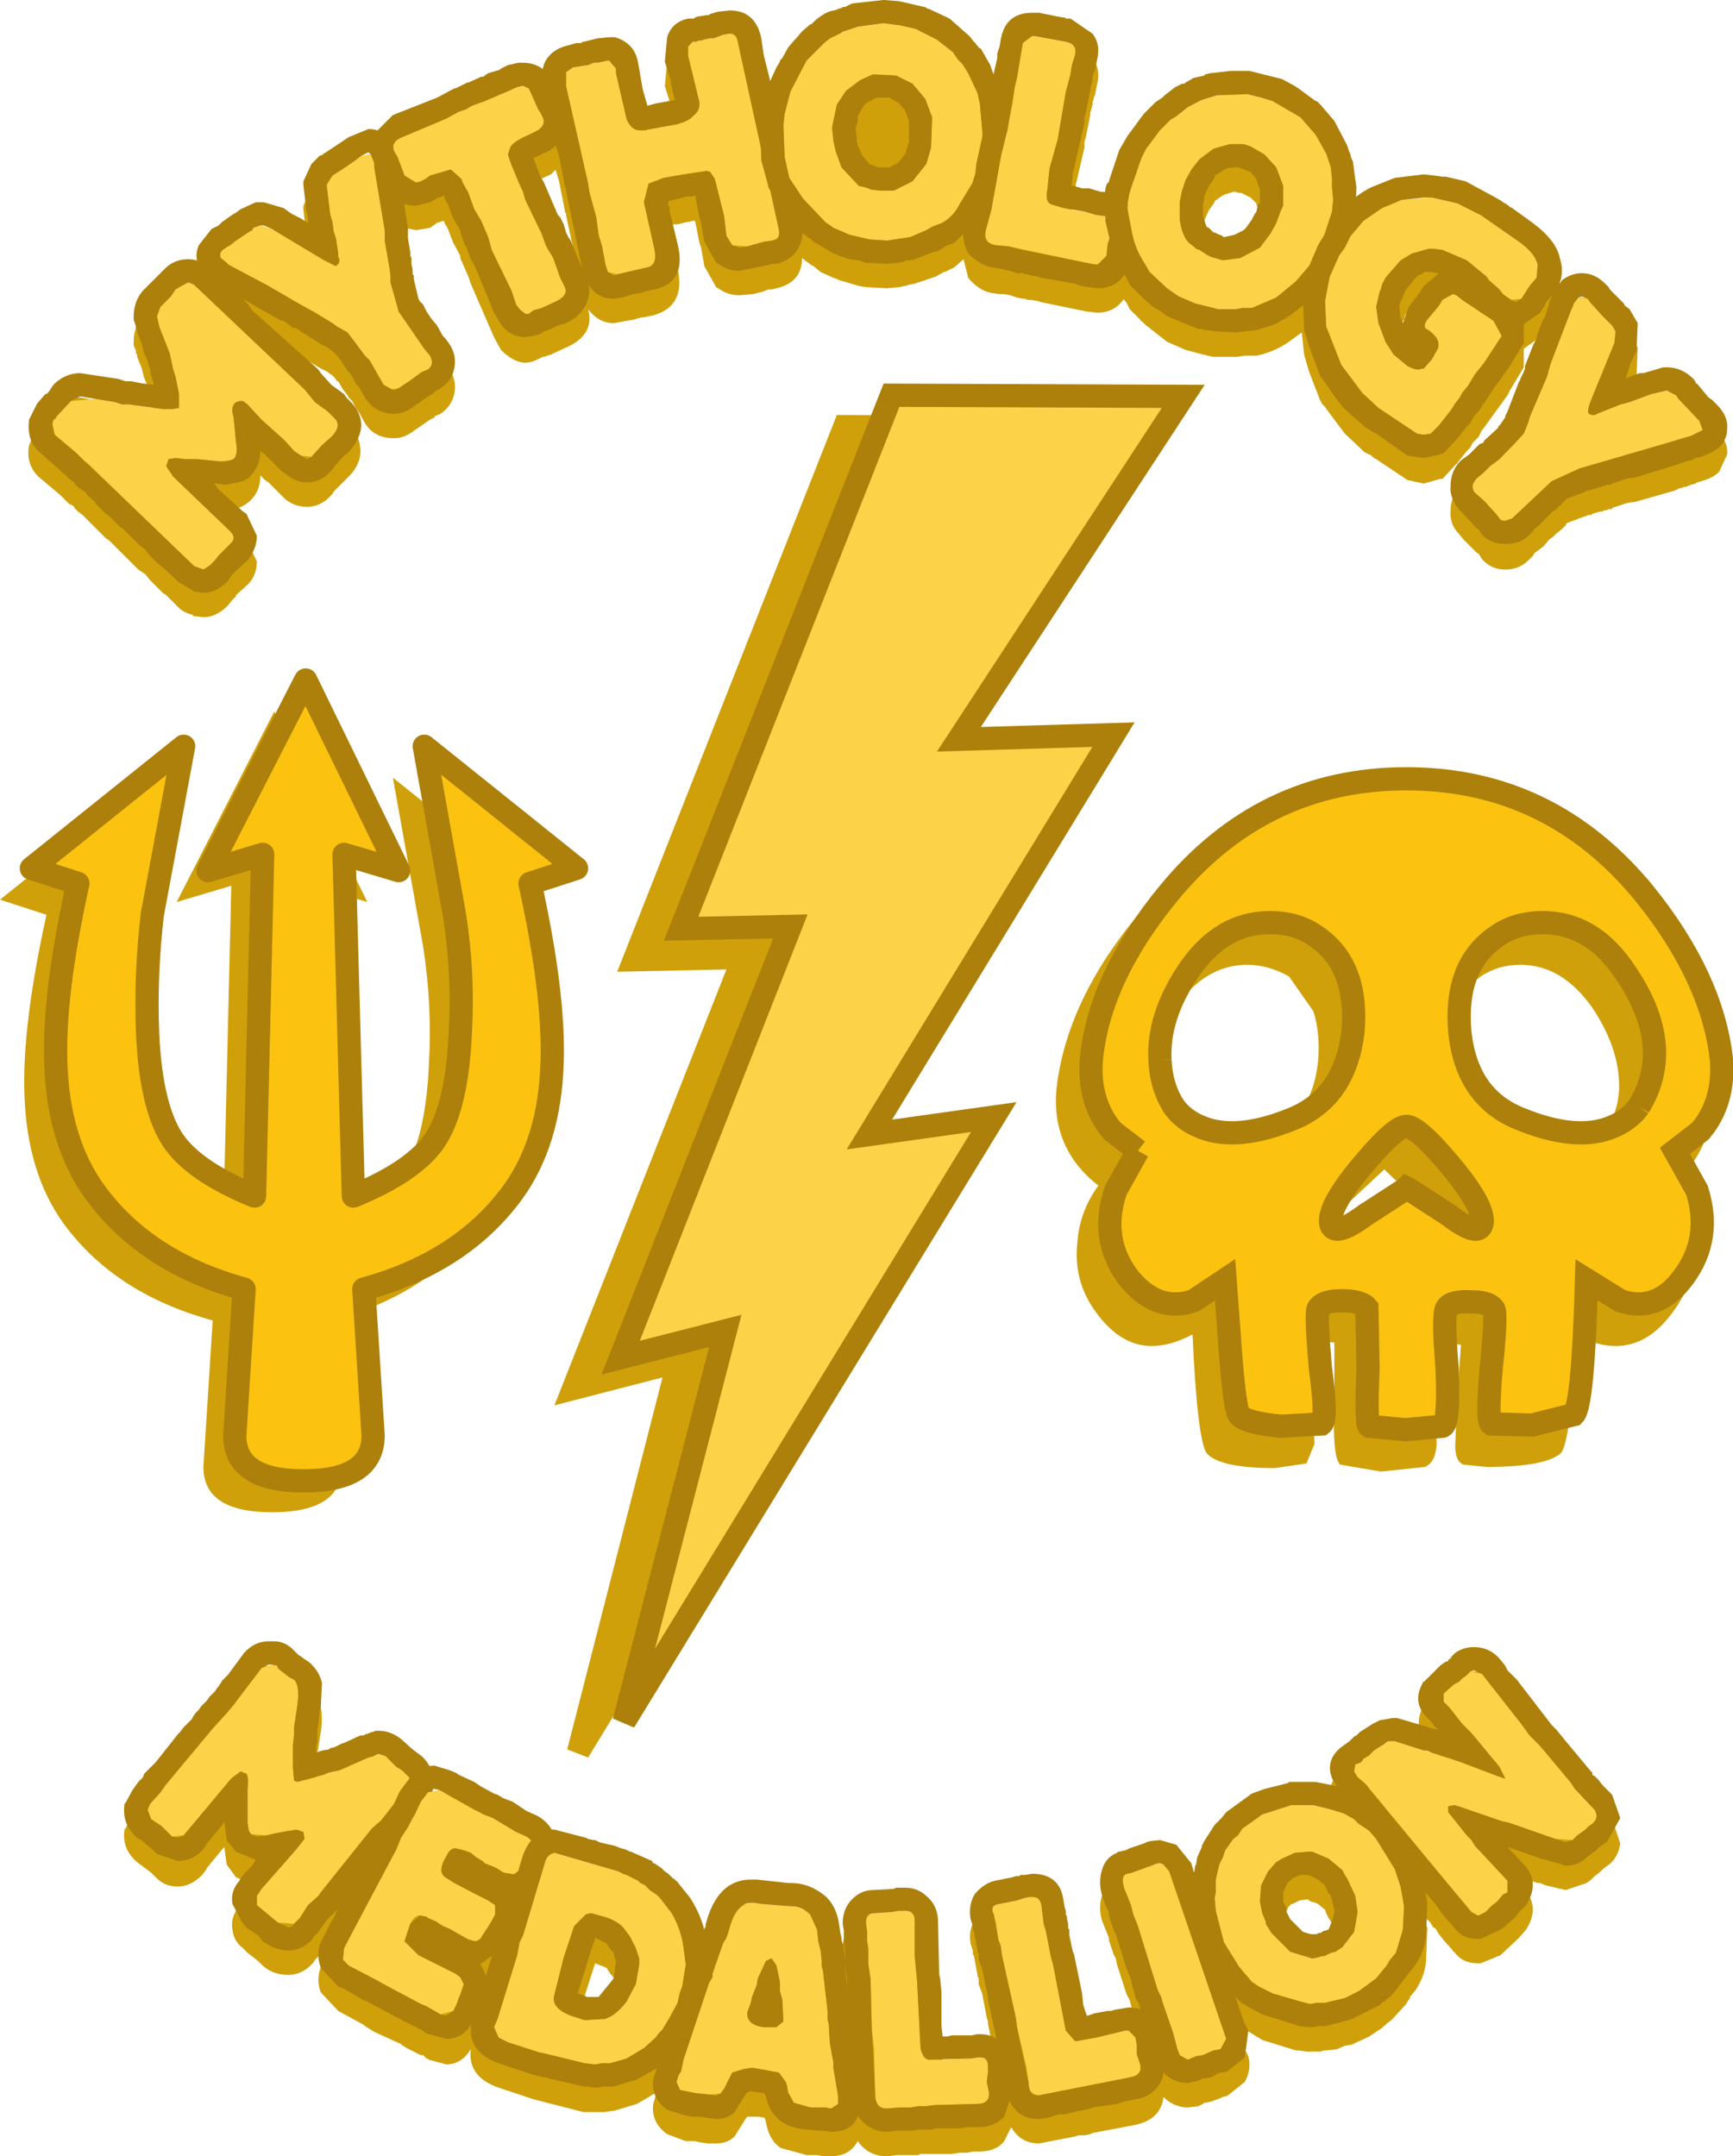 <?xml version="1.0" encoding="UTF-8" standalone="no"?>
<svg xmlns:ffdec="https://www.free-decompiler.com/flash" xmlns:xlink="http://www.w3.org/1999/xlink" ffdec:objectType="shape" height="92.75px" width="74.55px" xmlns="http://www.w3.org/2000/svg">
  <g transform="matrix(1.0, 0.0, 0.0, 1.0, 37.8, 45.3)">
    <path d="M2.35 -12.7 L9.0 -12.9 -1.4 4.2 3.9 3.4 -12.5 30.3 -13.4 29.95 -9.3 13.95 -13.95 15.15 -6.55 -3.6 -11.25 -3.5 -1.8 -27.45 12.05 -27.4 2.35 -12.7" fill="#cfa00a" fill-rule="evenodd" stroke="none"/>
    <path d="M17.4 37.15 L17.4 37.55 17.5 37.75 17.55 37.95 17.55 38.0 17.7 38.3 18.25 38.85 18.6 39.0 18.7 38.95 18.95 38.95 19.0 38.9 19.15 38.85 19.2 38.8 19.35 38.75 19.5 38.45 19.6 38.05 19.6 37.9 19.45 37.35 19.35 37.2 19.25 37.0 19.2 36.85 18.9 36.6 18.8 36.55 18.6 36.5 18.45 36.4 18.1 36.45 17.8 36.6 17.75 36.6 17.6 36.75 17.6 36.8 17.45 37.0 17.45 37.1 17.4 37.15 M-11.45 39.7 L-11.55 39.6 -11.7 39.35 -12.2 39.15 -12.95 41.5 -12.65 41.6 -12.55 41.65 -12.05 41.65 Q-11.75 41.6 -11.4 40.85 L-11.35 40.5 -11.35 40.4 -11.3 40.15 -11.4 39.8 -11.45 39.7 M-16.9 40.75 L-16.7 40.05 -17.15 40.25 -16.9 40.75 M-28.4 28.35 L-28.3 28.15 -28.25 28.1 -27.3 26.85 Q-26.85 26.35 -26.25 26.35 L-26.0 26.35 Q-25.6 26.45 -25.25 26.7 L-25.2 26.7 -24.95 26.95 -24.85 27.0 -24.8 27.05 -24.5 27.25 Q-23.8 27.85 -24.0 29.2 L-24.15 30.15 -24.15 30.65 -24.2 30.85 -24.2 31.15 -24.1 31.15 -23.65 31.0 -23.6 31.0 -23.4 30.9 -23.1 30.8 -22.95 30.7 -22.75 30.65 -22.2 30.4 -22.15 30.4 -22.1 30.35 -22.05 30.35 -21.8 30.25 -21.5 30.25 Q-20.9 30.25 -20.55 30.55 L-20.3 30.8 -20.1 30.95 -20.05 31.0 -19.85 31.15 -19.65 31.35 -19.6 31.35 -19.3 31.8 -19.1 31.75 -18.45 31.9 -18.05 32.15 -17.75 32.25 -17.1 32.6 -16.9 32.75 -16.55 32.9 -16.4 33.0 -16.0 33.15 -14.7 33.9 -14.05 34.5 -13.95 34.5 -12.6 34.8 -12.5 34.85 -12.3 34.9 -12.25 34.9 -12.2 34.95 -12.0 35.0 -11.75 35.1 -10.9 35.3 -10.7 35.4 -10.65 35.4 -10.55 35.45 -9.75 35.85 -9.7 35.9 -9.65 35.9 -9.35 36.1 -9.3 36.15 -9.25 36.25 -9.2 36.25 -9.05 36.4 -9.0 36.4 -9.0 36.45 -8.85 36.55 -8.7 36.7 -8.25 37.25 Q-7.7 38.0 -7.5 38.8 L-7.5 38.7 -7.45 38.65 -7.45 38.55 Q-6.95 36.6 -5.5 36.6 L-5.25 36.65 -3.85 36.8 -3.75 36.8 Q-2.85 36.8 -2.25 37.4 -1.8 37.8 -1.7 38.6 L-1.6 39.1 -1.6 39.25 -1.5 39.5 -1.5 39.6 -1.45 40.0 -1.45 39.6 -1.5 39.35 -1.5 38.8 -1.55 38.5 Q-1.55 37.9 -1.15 37.45 -0.75 37.05 -0.25 37.05 L0.85 37.0 1.05 36.95 1.15 36.95 Q1.7 36.95 2.1 37.35 2.5 37.75 2.55 38.3 L2.6 40.65 2.65 40.9 2.7 42.95 2.75 43.35 3.15 43.35 3.4 43.3 4.0 43.3 4.25 43.25 4.35 43.25 Q4.7 43.25 5.05 43.5 L4.7 41.75 4.7 41.65 4.65 41.5 4.45 40.45 4.3 40.05 4.3 39.8 4.25 39.7 4.25 39.65 4.1 38.85 4.05 38.75 4.05 38.6 3.95 38.3 Q3.85 37.7 4.15 37.25 4.55 36.8 5.0 36.7 L5.75 36.55 5.9 36.5 6.0 36.45 6.1 36.45 6.6 36.35 Q7.8 36.35 7.95 37.5 L8.0 37.8 8.05 37.95 8.05 38.15 8.1 38.2 8.1 38.35 8.15 38.55 8.15 38.75 8.2 38.8 8.2 39.0 8.35 39.7 8.4 39.8 8.75 41.5 8.8 42.05 8.95 42.45 9.15 42.45 9.6 42.3 9.85 42.3 10.15 42.2 10.75 42.1 11.25 42.25 11.25 42.15 11.2 41.95 11.05 41.7 10.8 40.75 10.65 40.45 10.25 39.2 10.2 38.95 10.1 38.75 9.9 38.15 9.9 38.05 9.6 37.3 Q9.45 36.75 9.6 36.25 9.75 35.7 10.25 35.45 L10.3 35.45 10.35 35.4 10.55 35.35 10.6 35.35 10.8 35.25 11.4 35.05 11.5 35.05 11.65 34.95 12.1 34.9 Q12.45 34.9 12.8 35.15 L13.45 35.95 13.55 36.25 13.55 36.3 13.6 36.15 13.6 36.05 13.65 36.0 13.7 35.65 13.9 35.25 13.9 35.2 14.45 34.25 14.65 34.05 14.7 34.05 14.7 34.0 14.75 33.95 14.95 33.7 16.05 32.95 16.6 32.75 16.8 32.65 17.6 32.45 18.8 32.4 19.65 32.6 19.55 32.35 Q19.15 31.5 19.9 30.9 L20.25 30.65 20.3 30.6 20.4 30.55 20.45 30.45 20.55 30.4 21.25 29.9 21.55 29.75 22.1 29.65 22.3 29.7 23.65 30.1 23.85 30.15 24.0 30.2 24.05 30.2 23.9 30.0 23.75 29.85 23.55 29.6 Q23.0 28.95 23.4 28.15 L23.9 27.65 24.5 27.2 24.5 27.15 24.65 27.05 24.6 27.05 24.8 26.9 Q25.1 26.6 25.6 26.6 26.3 26.6 26.75 27.15 L26.95 27.4 27.05 27.6 30.5 31.8 30.7 32.0 30.7 32.1 31.55 32.95 31.9 34.0 Q31.8 34.65 31.35 34.95 L31.15 35.1 31.0 35.25 30.8 35.4 30.65 35.55 30.45 35.7 29.55 36.0 28.7 35.8 28.45 35.7 28.35 35.7 27.15 35.3 27.8 36.0 Q28.45 36.75 27.85 37.7 L27.55 38.05 26.75 38.8 25.9 39.15 25.75 39.15 Q25.1 39.15 24.75 38.65 L24.7 38.65 24.7 38.6 24.3 38.15 24.1 37.9 23.95 37.65 23.85 37.6 23.7 37.35 23.5 37.2 23.6 37.65 23.55 38.9 Q23.55 39.6 23.1 40.3 L22.85 40.6 22.85 40.65 22.65 40.95 22.05 41.6 21.85 41.75 21.75 41.85 21.7 41.85 21.7 41.9 21.1 42.3 20.35 42.65 20.05 42.7 19.7 42.85 19.25 42.9 19.15 42.9 19.0 42.95 18.45 42.95 18.05 42.9 17.95 42.9 16.5 42.45 15.85 42.05 15.8 42.0 15.75 42.0 15.65 41.95 15.5 41.8 15.45 41.8 15.4 41.75 15.4 41.8 15.75 42.85 15.9 43.15 Q16.05 43.7 15.75 44.25 L15.0 44.85 14.8 44.9 14.7 44.95 14.3 45.1 14.05 45.15 14.0 45.15 13.95 45.2 13.75 45.3 13.3 45.35 Q12.7 45.35 12.25 44.9 12.15 45.85 11.05 46.1 L9.2 46.45 9.1 46.5 8.85 46.55 8.6 46.55 8.45 46.6 6.9 46.9 Q6.1 46.9 5.7 46.2 L5.4 46.8 Q5.05 47.25 4.3 47.25 L4.05 47.25 3.8 47.3 3.5 47.3 3.15 47.35 1.8 47.35 1.7 47.4 0.8 47.4 0.4 47.45 0.35 47.45 Q-0.45 47.45 -0.9 46.8 -1.25 47.45 -2.05 47.45 L-2.4 47.45 -2.65 47.4 -3.1 47.4 -4.2 47.1 Q-4.7 46.8 -4.85 46.0 L-4.9 45.8 -5.15 45.75 -5.65 45.75 -5.7 45.8 -6.2 46.6 Q-6.5 46.9 -7.0 46.9 L-7.35 46.9 -7.7 46.85 -7.9 46.8 -8.3 46.8 -9.1 46.5 Q-9.8 46.0 -9.7 45.2 L-9.55 44.7 -10.4 45.2 -11.4 45.5 -11.45 45.5 -11.8 45.55 -12.7 45.55 -14.85 45.0 -16.2 44.55 Q-17.7 44.1 -17.55 42.85 -17.95 43.5 -18.6 43.5 L-19.35 43.3 -19.4 43.25 -19.45 43.25 -19.6 43.1 -19.7 43.1 -20.3 42.8 -20.45 42.7 -20.5 42.7 -20.5 42.65 -21.7 42.1 -22.1 41.85 -22.15 41.8 -23.25 41.2 -24.0 40.4 Q-24.25 39.75 -23.9 39.1 L-23.35 38.05 -23.3 38.0 -23.4 38.05 -23.75 38.35 -24.1 38.85 -24.25 39.0 -24.3 39.1 -24.35 39.15 Q-24.8 39.65 -25.4 39.65 -26.05 39.65 -26.5 39.25 L-26.7 39.05 -27.15 38.7 -27.35 38.5 Q-27.75 38.2 -27.8 37.7 -27.9 37.15 -27.5 36.7 L-27.45 36.6 -27.3 36.4 -27.1 36.2 -26.85 35.85 -26.8 35.8 -27.65 35.45 -28.05 34.9 -28.15 34.15 -28.2 34.2 -28.9 35.05 -28.95 35.15 -29.1 35.35 Q-29.6 35.85 -30.15 35.85 -30.7 35.85 -31.05 35.5 L-31.3 35.25 -31.9 34.8 Q-32.55 34.25 -32.45 33.45 L-32.45 33.4 -32.4 33.35 -32.1 32.75 -31.85 32.4 -31.65 32.2 -31.6 32.1 -31.45 31.9 -31.1 31.55 -29.9 30.05 -29.5 29.65 -29.25 29.3 -29.15 29.2 -28.9 28.9 -28.7 28.7 -28.55 28.5 -28.4 28.35 M-13.9 -38.0 L-14.1 -37.8 -14.65 -37.55 -14.85 -37.45 -14.55 -36.65 -14.4 -36.4 -13.8 -35.0 -13.55 -34.6 -13.45 -34.2 -13.35 -34.05 -12.8 -32.75 -12.75 -32.7 -13.1 -34.3 -13.15 -34.65 -13.45 -36.05 -13.45 -36.15 -13.5 -36.15 -13.5 -36.25 -13.75 -37.5 -13.9 -38.0 M15.35 -37.05 L15.25 -37.05 14.95 -36.95 14.9 -36.95 14.85 -36.9 14.8 -36.9 14.45 -36.65 14.45 -36.6 14.2 -36.25 14.0 -35.8 14.0 -35.6 13.95 -35.4 13.95 -34.95 14.1 -34.5 14.2 -34.45 14.3 -34.3 14.35 -34.3 14.45 -34.2 14.65 -34.15 14.7 -34.1 14.85 -34.05 15.3 -34.1 15.7 -34.35 15.8 -34.45 16.05 -34.75 16.15 -35.0 16.25 -35.15 16.3 -35.4 16.4 -35.55 16.4 -36.1 16.25 -36.5 16.25 -36.55 16.0 -36.8 15.6 -37.0 15.5 -37.0 15.35 -37.05 M24.1 -32.45 L24.0 -32.5 23.4 -32.5 23.35 -32.45 23.2 -32.4 23.1 -32.3 22.65 -31.75 22.6 -31.55 22.55 -31.5 22.5 -31.4 22.4 -31.1 22.4 -31.05 22.45 -30.55 22.5 -30.5 22.55 -30.35 22.8 -31.05 23.3 -31.7 23.35 -31.75 23.45 -31.9 24.1 -32.45 M23.45 -36.75 L24.25 -36.65 24.4 -36.6 25.25 -36.45 26.45 -35.8 26.8 -35.6 26.85 -35.55 26.95 -35.5 27.1 -35.35 27.15 -35.35 27.25 -35.25 27.55 -35.1 28.15 -34.65 Q29.15 -33.9 29.3 -33.15 29.5 -32.55 29.25 -31.95 L29.4 -32.2 Q29.8 -32.5 30.25 -32.5 30.8 -32.5 31.25 -32.0 L31.45 -31.8 31.6 -31.6 31.85 -31.4 32.05 -31.15 32.1 -31.1 32.3 -30.95 32.65 -30.35 32.6 -29.1 32.4 -28.7 32.35 -28.65 32.25 -28.25 32.15 -28.0 32.15 -27.95 33.75 -28.45 33.9 -28.45 Q34.55 -28.45 35.05 -27.9 L35.15 -27.8 35.15 -27.75 35.2 -27.75 35.7 -27.15 35.85 -27.05 36.05 -26.8 Q36.55 -26.3 36.5 -25.75 L36.15 -25.0 Q35.85 -24.7 35.2 -24.55 L35.15 -24.5 34.95 -24.45 34.7 -24.35 34.6 -24.35 34.55 -24.3 34.45 -24.3 34.25 -24.2 32.5 -23.7 32.4 -23.7 32.15 -23.65 31.55 -23.45 31.55 -23.4 31.4 -23.4 31.3 -23.35 31.2 -23.35 31.15 -23.3 31.05 -23.3 30.7 -23.2 30.65 -23.15 30.5 -23.15 30.45 -23.1 30.4 -23.1 29.6 -22.8 29.55 -22.7 29.4 -22.55 29.15 -22.35 29.0 -22.2 28.85 -22.1 28.6 -21.8 28.2 -21.5 28.15 -21.4 27.95 -21.2 Q27.55 -20.8 26.95 -20.8 26.35 -20.8 25.95 -21.25 L25.8 -21.5 25.75 -21.5 25.15 -22.1 24.95 -22.35 Q24.55 -22.75 24.6 -23.35 24.6 -23.95 25.05 -24.4 L25.4 -24.65 25.45 -24.75 25.6 -24.9 26.0 -25.2 26.05 -25.3 26.1 -25.3 26.35 -25.6 26.65 -25.85 26.65 -25.9 26.85 -26.1 26.95 -26.3 26.95 -26.35 27.45 -27.5 27.55 -27.85 27.6 -27.9 27.6 -27.95 27.8 -28.35 27.8 -28.45 28.15 -29.4 28.3 -29.7 28.35 -29.9 28.45 -30.1 28.6 -30.5 28.65 -30.6 28.85 -31.2 28.85 -31.25 28.9 -31.35 28.9 -31.4 29.0 -31.6 28.9 -31.5 28.85 -31.35 28.7 -31.25 28.65 -31.05 28.45 -30.8 27.75 -30.3 27.75 -29.5 27.15 -28.5 27.05 -28.3 26.0 -26.85 25.95 -26.8 25.8 -26.5 25.55 -26.25 25.45 -26.05 25.3 -25.9 24.9 -25.4 24.9 -25.35 24.85 -25.35 24.3 -24.75 24.25 -24.7 24.15 -24.7 23.45 -24.5 22.75 -24.65 21.4 -25.55 21.3 -25.6 21.2 -25.7 20.9 -25.85 20.05 -26.65 19.3 -27.65 19.2 -27.8 19.05 -27.95 19.05 -28.0 19.0 -28.05 18.5 -29.35 18.3 -30.05 18.2 -31.0 17.65 -30.6 Q17.0 -30.15 16.25 -30.0 L15.75 -30.0 15.4 -29.95 14.4 -29.95 14.15 -30.0 14.0 -30.05 13.95 -30.05 13.2 -30.25 12.4 -30.6 11.45 -31.35 11.3 -31.5 11.25 -31.5 11.25 -31.55 10.8 -32.0 10.65 -32.3 10.55 -32.4 10.55 -32.45 Q10.15 -31.85 9.4 -31.85 L8.95 -31.9 7.0 -32.3 6.85 -32.35 6.55 -32.4 6.4 -32.4 6.3 -32.45 6.2 -32.45 5.95 -32.5 5.65 -32.6 5.4 -32.65 5.2 -32.65 4.85 -32.7 Q4.3 -32.8 3.85 -33.35 L3.65 -34.15 3.25 -33.8 2.85 -33.6 2.8 -33.6 2.45 -33.4 1.55 -33.1 1.3 -33.05 1.15 -33.0 1.1 -33.0 0.9 -32.95 0.35 -32.9 -0.55 -32.95 -0.85 -33.0 -1.7 -33.25 -1.8 -33.3 -1.95 -33.35 -2.5 -33.6 -2.8 -33.85 -2.9 -33.9 -3.3 -34.2 Q-3.3 -33.15 -4.4 -32.9 L-4.6 -32.85 -4.75 -32.85 -5.0 -32.75 -5.4 -32.65 -6.0 -32.6 Q-6.5 -32.6 -6.9 -32.9 L-7.0 -32.95 -7.05 -33.05 -7.5 -33.85 -7.65 -34.7 -7.7 -34.8 -7.9 -35.8 -8.0 -35.8 -8.2 -35.75 -8.25 -35.75 -8.65 -35.65 -8.85 -35.65 -9.0 -35.6 -9.05 -35.6 -9.05 -35.4 -9.0 -35.35 -9.0 -35.2 -8.65 -33.75 Q-8.3 -32.15 -9.65 -31.75 L-10.1 -31.65 -10.2 -31.65 -10.55 -31.55 -11.4 -31.4 Q-12.05 -31.4 -12.5 -32.0 -12.2 -30.9 -13.45 -30.35 L-14.1 -30.05 -14.4 -29.95 -14.45 -29.95 -14.65 -29.85 Q-14.95 -29.7 -15.2 -29.7 -15.7 -29.7 -16.25 -30.25 L-16.55 -30.8 -17.55 -33.1 -17.65 -33.4 -18.0 -34.2 -18.0 -34.3 -18.3 -34.85 -18.55 -35.5 -18.65 -35.65 -18.7 -35.8 -18.9 -35.75 -18.95 -35.7 -18.95 -35.75 -19.3 -35.5 -19.9 -35.4 -20.4 -35.5 -20.25 -34.35 -20.25 -34.0 -20.15 -33.4 -20.15 -33.2 -20.1 -33.15 -20.1 -32.85 -20.05 -32.65 -20.05 -32.45 -20.0 -32.4 -20.0 -32.2 -19.8 -31.35 -19.75 -31.25 -19.6 -31.1 -19.35 -30.65 -19.25 -30.55 -19.0 -30.25 -18.85 -29.95 -18.75 -29.8 -18.65 -29.7 -18.5 -29.5 Q-18.15 -28.95 -18.25 -28.4 -18.35 -27.85 -18.85 -27.5 L-19.1 -27.4 -19.1 -27.35 -19.3 -27.25 -20.1 -26.7 Q-20.45 -26.45 -20.85 -26.45 -21.7 -26.45 -22.1 -27.1 L-22.35 -27.55 -22.5 -27.75 -22.65 -28.05 -22.8 -28.2 -22.85 -28.3 -23.05 -28.55 -23.25 -28.9 -23.3 -28.9 -23.4 -29.05 -23.5 -29.15 -23.65 -29.25 -23.7 -29.3 -24.0 -29.45 -25.1 -30.1 -25.15 -30.15 -25.2 -30.15 -25.45 -30.35 -25.6 -30.4 -26.55 -30.9 -27.0 -31.2 -27.25 -31.3 -27.45 -31.45 -27.05 -31.05 -26.95 -30.9 -26.05 -30.1 -25.85 -29.95 -25.7 -29.75 -23.4 -27.55 -23.0 -27.25 -22.9 -27.15 -22.85 -27.05 -22.75 -27.0 Q-22.35 -26.6 -22.3 -26.0 -22.25 -25.35 -22.8 -24.8 L-23.45 -24.15 -23.5 -24.05 -23.65 -23.9 Q-24.05 -23.5 -24.6 -23.5 -25.15 -23.5 -25.55 -23.85 L-26.25 -24.55 -26.4 -24.65 -26.6 -24.85 Q-26.6 -24.2 -27.0 -23.8 -27.25 -23.55 -27.55 -23.45 L-28.1 -23.35 -28.5 -23.4 -28.6 -23.45 -28.5 -23.35 -28.4 -23.15 -27.95 -22.8 -27.5 -22.35 -27.35 -22.25 -27.2 -22.1 -26.75 -21.15 Q-26.75 -20.55 -27.15 -20.15 L-27.65 -19.7 -27.65 -19.65 -27.8 -19.5 -28.0 -19.25 Q-28.5 -18.75 -29.05 -18.75 L-29.45 -18.8 -29.5 -18.8 -29.5 -18.85 Q-29.9 -18.95 -30.1 -19.15 L-30.65 -19.7 -30.8 -19.8 -31.35 -20.35 -31.55 -20.6 -31.85 -20.8 -33.1 -22.05 -33.25 -22.15 -34.25 -23.15 -34.45 -23.3 -34.6 -23.45 -34.6 -23.5 -34.75 -23.6 -34.8 -23.6 -35.2 -24.0 -36.15 -24.8 Q-36.7 -25.35 -36.55 -26.15 L-36.2 -26.9 -35.7 -27.4 -35.5 -27.65 Q-35.1 -28.2 -34.35 -28.2 L-32.4 -27.85 -32.35 -27.85 -32.3 -27.8 -32.15 -27.8 -31.85 -27.75 -31.6 -27.75 -31.2 -27.7 -31.2 -27.75 -31.3 -28.05 -31.35 -28.4 -31.4 -28.45 -31.45 -28.7 -31.6 -29.05 -31.7 -29.45 -31.9 -29.95 -31.9 -30.05 -31.95 -30.1 -31.95 -30.2 -32.05 -30.45 -32.05 -30.6 Q-32.05 -31.25 -31.65 -31.7 L-31.4 -32.0 -30.75 -32.65 -30.7 -32.65 Q-30.3 -33.1 -29.7 -33.1 L-29.3 -33.0 -29.25 -33.7 -28.7 -34.35 -28.5 -34.5 -28.4 -34.55 -27.75 -35.0 -27.65 -35.1 -27.45 -35.25 -26.8 -35.5 -26.45 -35.55 -25.6 -35.25 -25.25 -35.05 -25.15 -34.95 -24.55 -34.65 -24.55 -34.8 -24.65 -35.3 -24.65 -35.4 -24.75 -36.3 -24.75 -36.45 -24.4 -37.2 -24.05 -37.5 -23.9 -37.6 -23.85 -37.65 -22.8 -38.35 -21.95 -38.65 -21.7 -38.65 -20.9 -39.25 -19.0 -40.05 -18.45 -40.35 -18.25 -40.4 -18.2 -40.45 -17.9 -40.6 -17.7 -40.65 -17.65 -40.65 -17.55 -40.75 -17.35 -40.8 -17.0 -40.95 -16.95 -41.0 -16.45 -41.2 -16.3 -41.2 -16.25 -41.25 -15.95 -41.4 -15.5 -41.55 -15.3 -41.55 Q-14.8 -41.55 -14.45 -41.25 L-14.35 -41.55 Q-14.05 -42.15 -13.35 -42.3 L-13.15 -42.35 -13.0 -42.35 -12.8 -42.4 -12.7 -42.4 -12.5 -42.5 -12.3 -42.55 -12.1 -42.55 -11.6 -42.65 -11.5 -42.65 -11.35 -42.6 Q-10.5 -42.45 -10.35 -41.5 L-10.15 -40.35 -9.95 -39.7 -8.75 -39.95 -8.8 -40.05 -8.95 -40.65 -8.95 -40.8 -9.2 -41.6 -9.1 -42.65 -8.2 -43.4 -7.95 -43.45 -7.9 -43.45 -7.75 -43.5 -7.7 -43.5 -7.4 -43.55 -7.3 -43.6 -7.25 -43.6 -6.4 -43.8 Q-5.3 -43.8 -5.05 -42.6 L-4.95 -41.9 -4.9 -41.75 -4.7 -40.9 -4.7 -40.75 -3.9 -42.2 -3.65 -42.45 -3.65 -42.5 -2.95 -43.15 -2.9 -43.2 -2.7 -43.35 -1.9 -43.8 -1.65 -43.9 -1.55 -43.9 -1.45 -43.95 -1.15 -44.05 0.2 -44.25 0.25 -44.25 0.85 -44.15 1.1 -44.15 1.95 -43.95 2.0 -43.9 2.05 -43.9 2.2 -43.8 3.05 -43.4 3.9 -42.65 4.1 -42.4 4.2 -42.35 4.2 -42.3 4.25 -42.3 4.3 -42.2 4.4 -42.1 4.8 -41.45 4.9 -41.15 4.95 -41.05 4.95 -41.1 5.1 -41.7 5.1 -41.9 5.15 -42.05 5.25 -42.55 5.7 -43.35 Q6.05 -43.7 6.6 -43.7 L7.9 -43.45 8.05 -43.45 8.25 -43.4 Q8.9 -43.3 9.2 -42.8 9.55 -42.35 9.4 -41.7 L9.3 -41.2 9.25 -41.1 9.25 -41.05 9.2 -40.9 9.2 -40.8 9.1 -40.45 9.1 -40.35 8.9 -39.35 8.85 -39.2 8.85 -38.95 8.35 -36.8 8.3 -36.25 8.4 -36.2 8.55 -36.2 9.55 -36.0 9.65 -35.95 9.8 -35.95 9.9 -36.4 9.9 -36.45 10.35 -37.8 10.7 -38.4 11.4 -39.35 11.9 -39.85 12.2 -40.05 12.3 -40.15 12.75 -40.45 13.05 -40.6 13.1 -40.65 13.15 -40.65 13.2 -40.7 13.55 -40.85 14.0 -41.0 14.05 -41.0 14.25 -41.1 15.15 -41.2 15.95 -41.2 17.35 -40.85 18.05 -40.4 18.8 -39.9 18.85 -39.85 18.9 -39.85 19.0 -39.7 19.6 -39.0 20.15 -38.0 20.25 -37.65 20.3 -37.6 20.3 -37.5 20.4 -37.3 20.5 -36.55 20.55 -36.2 20.55 -35.75 21.2 -36.2 22.2 -36.6 23.45 -36.75" fill="#cfa00a" fill-rule="evenodd" stroke="none"/>
    <path d="M-26.55 26.45 L-26.1 26.3 -25.9 26.35 -25.85 26.4 -25.85 26.45 -25.8 26.5 -25.35 26.85 -25.15 26.95 Q-24.9 27.2 -25.0 28.0 L-25.15 29.0 -25.15 29.3 -25.2 29.8 -25.2 30.7 -25.15 31.3 -24.6 31.25 -23.9 31.05 -23.65 30.95 -23.2 30.85 -21.95 30.3 -21.75 30.25 -21.55 30.15 -21.2 30.25 -20.75 30.7 -20.5 30.85 -20.3 31.05 Q-20.0 31.3 -20.2 31.6 L-20.5 31.85 -21.4 33.0 -21.8 33.35 -24.0 36.1 -24.1 36.25 -24.55 36.65 -24.9 37.2 -25.15 37.45 -25.85 37.4 -26.75 36.65 -26.75 36.25 -26.55 35.95 -25.1 34.3 -24.7 33.8 -24.75 33.5 -25.4 33.45 -25.9 33.55 -26.35 33.65 -27.0 33.6 -27.1 33.45 -27.15 33.1 -27.15 32.1 -27.15 31.7 Q-27.1 31.1 -27.2 31.0 L-27.45 30.9 -27.85 31.2 -29.9 33.65 -30.4 33.7 -30.85 33.25 -31.3 32.95 -31.45 32.55 -31.35 32.3 -30.9 31.8 -30.65 31.45 -28.65 29.05 -28.0 28.35 -26.55 26.45" fill="#fbd248" fill-rule="evenodd" stroke="none"/>
    <path d="M-26.25 26.3 L-26.55 26.45 -27.8 28.1 -28.65 29.05 -30.65 31.45 -30.9 31.8 -31.35 32.3 -31.45 32.55 -31.3 32.95 -30.85 33.25 -30.4 33.7 -30.15 33.75 -29.9 33.65 -27.85 31.2 -27.45 30.9 -27.2 31.0 Q-27.1 31.1 -27.15 31.7 L-27.15 32.1 -27.15 33.1 -27.1 33.45 -27.0 33.6 -26.75 33.7 -26.35 33.65 -25.9 33.55 -25.05 33.4 -24.75 33.5 -24.7 33.8 -25.1 34.3 -26.55 35.95 -26.75 36.25 -26.75 36.65 -25.85 37.4 -25.4 37.6 Q-25.2 37.6 -25.15 37.45 L-24.9 37.2 -24.55 36.65 -24.1 36.25 -24.0 36.1 -21.8 33.35 -21.4 33.0 -20.5 31.85 -20.2 31.6 Q-20.0 31.3 -20.3 31.05 L-20.5 30.85 -20.75 30.7 -21.2 30.25 -21.5 30.15 -21.55 30.15 -21.75 30.25 -21.95 30.3 -23.2 30.85 -23.65 30.95 -23.9 31.05 -25.0 31.35 -25.15 31.3 -25.2 30.7 -25.2 29.8 -25.15 29.3 -25.15 29.0 -25.0 28.0 Q-24.9 27.2 -25.15 26.95 L-25.35 26.85 -25.8 26.5 -25.85 26.45 -25.85 26.4 -25.9 26.35 -26.1 26.3 -26.25 26.3 M-28.3 27.1 L-28.25 27.0 -28.0 26.75 -27.3 25.8 Q-26.85 25.3 -26.25 25.3 L-26.0 25.3 Q-25.6 25.3 -25.25 25.6 L-24.95 25.9 -24.85 25.95 -24.8 26.0 -24.5 26.2 Q-24.05 26.6 -23.95 27.1 L-24.0 28.1 -24.05 28.35 -24.1 28.85 -24.15 29.1 -24.15 29.6 -24.2 29.8 -24.2 30.1 -24.1 30.05 -23.95 30.0 -23.65 29.95 -23.6 29.9 -23.4 29.85 -23.1 29.7 -22.95 29.65 -22.3 29.35 -22.15 29.35 -22.1 29.3 -22.05 29.3 -21.8 29.2 -21.75 29.2 -21.65 29.15 -21.5 29.15 Q-21.0 29.15 -20.55 29.5 L-20.05 29.95 -19.65 30.25 -19.6 30.3 Q-19.2 30.7 -19.15 31.25 -19.1 31.8 -19.45 32.25 L-19.6 32.35 -20.65 33.6 -20.9 33.85 -21.0 34.0 -21.3 34.35 -21.7 34.85 -21.8 35.0 -22.0 35.2 -23.2 36.75 -23.75 37.3 -24.1 37.8 -24.3 38.0 -24.35 38.1 Q-24.8 38.6 -25.4 38.6 -25.95 38.6 -26.5 38.2 L-26.7 37.95 -27.15 37.65 -27.35 37.45 -27.8 36.6 Q-27.9 36.05 -27.5 35.6 L-27.45 35.5 -27.3 35.3 -26.95 34.95 -26.85 34.8 -26.8 34.7 -27.65 34.35 -28.05 33.85 -28.15 33.05 -28.2 33.15 -28.9 34.0 -28.95 34.1 -29.1 34.3 Q-29.55 34.75 -30.15 34.75 L-31.05 34.45 -31.3 34.2 -31.5 34.05 -31.65 33.9 -31.9 33.75 Q-32.55 33.2 -32.45 32.35 L-32.45 32.3 -32.4 32.25 -32.1 31.7 -31.85 31.35 -31.65 31.15 -31.6 31.0 -31.1 30.5 -30.15 29.3 -30.05 29.2 -29.9 29.0 -29.55 28.65 -29.5 28.55 -29.4 28.4 -29.25 28.25 -29.15 28.1 -28.9 27.85 -28.8 27.7 -28.55 27.45 -28.45 27.3 -28.4 27.25 -28.35 27.15 -28.3 27.1" fill="#ac800a" fill-rule="evenodd" stroke="none"/>
    <path d="M-18.9 31.7 L-17.4 32.55 -16.6 32.9 -15.6 33.5 -15.15 33.7 Q-14.8 33.9 -14.95 34.25 L-15.15 34.55 -15.4 35.1 -15.65 35.3 -15.85 35.3 -16.15 35.25 -16.45 35.05 -16.95 34.85 -17.05 34.75 -17.3 34.6 -17.55 34.4 Q-18.35 34.0 -18.6 34.55 -19.0 35.2 -18.65 35.45 L-18.25 35.7 Q-17.5 36.1 -16.8 36.45 L-16.5 36.65 -16.5 37.05 -16.9 37.75 -17.05 37.95 Q-17.2 38.35 -17.7 38.1 L-18.5 37.65 -18.75 37.55 -19.05 37.35 -19.4 37.2 -19.45 37.15 -19.7 37.1 Q-19.95 37.05 -20.15 37.45 L-20.4 38.2 -19.8 38.8 -18.2 39.6 -18.0 39.75 -17.85 40.05 -18.0 40.5 -18.05 40.6 -18.15 40.9 -18.3 41.2 -18.85 41.35 -19.45 41.0 -19.7 40.9 -21.2 40.1 -21.65 39.85 -22.8 39.25 -23.05 39.0 -23.0 38.5 -22.7 37.85 -20.75 34.25 -20.55 33.75 -19.95 32.75 -19.7 32.2 -19.4 31.8 -18.9 31.7" fill="#fbd248" fill-rule="evenodd" stroke="none"/>
    <path d="M-19.1 31.65 Q-19.25 31.65 -19.4 31.8 L-19.7 32.2 -20.25 33.3 -20.55 33.75 -20.75 34.25 -23.0 38.5 -23.05 39.0 -22.8 39.25 -21.65 39.85 -21.2 40.1 -19.7 40.9 -19.45 41.0 -18.85 41.35 -18.6 41.4 -18.3 41.2 -18.15 40.9 -18.05 40.6 -18.0 40.5 -17.85 40.05 -18.0 39.75 -18.2 39.6 -19.8 38.8 -20.4 38.2 -20.15 37.45 -19.75 37.1 -19.7 37.1 -19.45 37.15 -19.4 37.2 -19.05 37.35 -18.75 37.55 -18.5 37.65 -17.7 38.1 -17.4 38.2 Q-17.15 38.2 -17.05 37.95 L-16.65 37.35 -16.5 37.05 -16.5 36.65 -16.8 36.45 Q-17.5 36.1 -18.25 35.7 L-18.65 35.45 Q-19.0 35.2 -18.6 34.55 -18.45 34.2 -18.2 34.2 L-17.55 34.4 -17.3 34.6 -17.05 34.75 -16.95 34.85 -16.45 35.05 -16.15 35.25 -15.85 35.3 -15.75 35.35 -15.65 35.3 -15.4 35.1 -15.15 34.55 -14.95 34.25 Q-14.8 33.9 -15.15 33.7 L-15.6 33.5 -16.6 32.9 -17.0 32.75 -18.9 31.7 -19.1 31.65 M-19.1 30.65 L-18.45 30.85 -18.2 30.95 -18.05 31.05 -17.4 31.35 -17.1 31.55 -16.55 31.85 -16.4 31.9 -16.15 32.05 -15.75 32.2 -15.15 32.6 -14.7 32.8 Q-14.15 33.1 -13.95 33.65 -13.8 34.2 -14.1 34.7 L-14.2 34.85 -14.5 35.55 -15.2 36.2 -15.55 36.3 Q-15.3 36.95 -15.6 37.55 L-15.85 37.9 -16.0 38.25 -16.15 38.5 -16.2 38.5 -16.2 38.55 -16.25 38.55 -17.15 39.2 Q-16.85 39.6 -16.85 40.05 -16.85 40.65 -17.15 40.95 L-17.15 41.05 -17.25 41.3 -17.25 41.35 -17.3 41.4 -17.45 41.65 Q-17.85 42.4 -18.6 42.4 L-19.35 42.2 -19.4 42.2 -19.45 42.15 -19.5 42.15 -19.6 42.05 -20.3 41.7 -20.45 41.65 -20.5 41.6 -22.1 40.75 -22.15 40.75 -22.9 40.3 -23.25 40.15 -24.0 39.35 Q-24.25 38.65 -23.9 38.05 L-23.55 37.35 -23.45 37.2 -23.05 36.35 -22.75 35.9 -21.75 33.95 -21.65 33.8 -21.65 33.75 -21.55 33.6 -21.15 32.8 -20.95 32.5 -20.6 31.75 -20.0 30.95 Q-19.55 30.65 -19.1 30.65" fill="#ac800a" fill-rule="evenodd" stroke="none"/>
    <path d="M-13.95 34.4 L-11.2 35.2 -11.0 35.3 -10.85 35.35 -10.35 35.6 -10.25 35.7 Q-10.0 35.8 -10.0 35.85 L-9.85 36.0 -9.55 36.2 -9.4 36.35 -8.9 37.0 Q-8.5 37.7 -8.4 38.45 L-8.3 39.2 -8.45 40.15 -8.55 40.4 -8.65 40.85 -9.0 41.5 -9.3 42.0 -9.45 42.15 -9.6 42.35 -10.1 42.8 -10.85 43.25 -11.55 43.45 -11.9 43.45 -12.2 43.5 -12.65 43.45 -14.5 43.0 -14.55 43.0 -15.95 42.55 -16.35 42.35 -16.55 41.9 -16.4 41.55 -15.55 38.8 -15.45 38.25 -15.3 37.95 -14.4 34.95 Q-14.3 34.45 -13.95 34.4 M-13.95 40.5 Q-14.15 41.15 -12.95 41.5 L-12.65 41.6 -11.8 41.55 Q-11.3 41.4 -10.85 40.8 L-10.45 40.05 -10.3 39.2 -10.3 38.95 -10.45 38.5 -10.7 38.0 -11.0 37.6 Q-11.35 37.25 -12.0 37.1 L-12.35 37.0 -12.6 37.05 -13.1 37.55 -13.55 38.9 -13.95 40.5" fill="#fbd248" fill-rule="evenodd" stroke="none"/>
    <path d="M-11.4 38.7 L-11.55 38.55 -11.7 38.3 -12.2 38.05 -12.25 38.25 -12.3 38.35 -12.95 40.45 -12.65 40.55 -12.55 40.6 -12.05 40.6 -11.4 39.8 -11.35 39.45 -11.35 39.35 -11.3 39.1 -11.3 39.05 -11.35 38.95 -11.4 38.7 M-13.95 40.5 L-13.55 38.9 -13.1 37.55 -12.6 37.05 -12.45 37.0 -12.35 37.0 -12.0 37.1 Q-11.35 37.25 -11.0 37.6 L-10.7 38.0 -10.45 38.5 -10.3 38.95 -10.3 39.2 -10.45 40.05 -10.85 40.8 Q-11.3 41.4 -11.8 41.55 L-12.65 41.6 -12.95 41.5 Q-14.15 41.15 -13.95 40.5 M-13.95 34.4 Q-14.3 34.45 -14.4 34.95 L-15.3 37.95 -15.45 38.25 -15.55 38.8 -16.4 41.55 -16.55 41.9 -16.35 42.35 -15.95 42.55 -14.55 43.0 -14.5 43.0 -12.65 43.45 -12.25 43.5 -12.2 43.5 -11.9 43.45 -11.55 43.45 -10.85 43.25 -10.1 42.8 -9.6 42.35 -9.45 42.15 -9.3 42.0 -9.0 41.5 -8.65 40.85 -8.55 40.4 -8.45 40.15 -8.3 39.2 -8.4 38.45 Q-8.5 37.7 -8.9 37.0 L-9.4 36.35 -9.55 36.2 -9.85 36.0 -10.0 35.85 Q-10.0 35.8 -10.25 35.7 L-10.35 35.6 -10.85 35.35 -11.0 35.3 -11.2 35.2 -13.95 34.4 M-7.6 40.7 L-7.7 41.15 -8.5 42.65 -8.7 42.8 -8.7 42.85 -8.85 43.0 -8.85 43.05 -8.9 43.1 -9.15 43.3 -9.2 43.3 -9.25 43.4 -9.4 43.55 -9.45 43.55 -9.45 43.6 -10.4 44.15 -11.4 44.45 -11.85 44.45 -12.1 44.5 -12.25 44.5 -12.55 44.45 -12.7 44.45 -14.85 43.95 -16.2 43.5 Q-17.8 43.0 -17.5 41.6 L-17.35 41.25 -17.0 39.95 -16.95 39.85 -16.3 37.75 -16.25 37.65 -15.35 34.65 Q-15.0 33.5 -14.05 33.4 L-13.95 33.4 -12.6 33.75 -12.5 33.8 -12.3 33.85 -12.2 33.85 -12.0 33.95 -11.35 34.1 -11.1 34.2 -10.9 34.25 -10.7 34.35 -10.65 34.35 -10.55 34.4 -9.75 34.75 -9.7 34.85 -9.65 34.85 -9.35 35.05 -9.2 35.2 -9.05 35.3 -8.85 35.5 -8.75 35.55 -8.75 35.6 -8.7 35.6 -8.1 36.35 Q-7.5 37.3 -7.4 38.3 L-7.3 39.25 -7.5 40.45 -7.55 40.6 -7.6 40.7" fill="#ac800a" fill-rule="evenodd" stroke="none"/>
    <path d="M-3.8 36.7 Q-3.3 36.7 -2.95 37.05 L-2.65 37.7 -2.6 38.2 -2.5 38.6 -2.45 39.05 -2.45 39.3 -2.4 39.45 -2.2 41.2 -2.2 41.55 -2.15 41.75 -2.1 42.6 -1.95 43.4 -1.95 43.65 -1.75 44.85 -1.75 45.2 Q-1.8 45.5 -2.3 45.35 L-2.95 45.35 -3.65 45.15 -3.9 44.7 -3.95 44.4 -4.0 44.25 -4.3 43.85 -5.4 43.65 -5.8 43.7 -6.3 43.85 -6.65 44.55 -6.8 44.75 -7.25 44.8 -8.15 44.7 -8.55 44.6 -8.7 44.25 -8.6 43.95 -8.5 43.8 -8.4 43.3 -7.3 40.0 -7.15 39.75 -7.15 39.6 -6.7 38.3 -6.55 38.05 -6.45 37.75 Q-6.15 36.5 -5.35 36.55 L-5.05 36.6 -3.8 36.7 M-5.45 40.6 L-5.5 40.85 -5.65 41.25 Q-5.7 41.8 -4.95 41.9 L-4.4 41.9 -4.1 41.65 -4.15 40.7 -4.25 40.35 -4.25 39.95 -4.4 39.25 -4.6 38.95 -4.85 39.05 -5.2 39.8 -5.25 40.1 -5.45 40.6" fill="#fbd248" fill-rule="evenodd" stroke="none"/>
    <path d="M-5.45 40.6 L-5.25 40.1 -5.2 39.8 -4.85 39.05 -4.65 38.95 -4.6 38.95 -4.4 39.25 -4.25 39.95 -4.25 40.35 -4.15 40.7 -4.1 41.65 -4.4 41.9 -4.95 41.9 Q-5.7 41.8 -5.65 41.25 L-5.5 40.85 -5.45 40.6 M-3.85 35.7 L-3.75 35.7 Q-2.95 35.7 -2.25 36.3 -1.8 36.75 -1.7 37.5 L-1.65 37.85 -1.6 38.05 -1.6 38.15 -1.5 38.45 -1.5 38.5 -1.45 39.0 -1.45 39.35 -1.35 40.1 -1.35 40.2 -1.3 40.35 -1.2 41.2 -1.2 41.55 -1.15 41.6 -1.15 41.85 -1.1 42.15 -1.1 42.45 -1.05 42.65 -0.85 44.25 -0.85 44.45 -0.75 44.8 -0.8 45.3 Q-0.9 46.4 -2.05 46.4 L-2.4 46.35 -2.65 46.35 -3.1 46.3 Q-4.55 46.2 -4.85 44.9 L-4.9 44.75 -5.5 44.65 -5.65 44.7 -5.7 44.75 -6.2 45.55 Q-6.5 45.85 -7.0 45.85 L-7.7 45.75 -8.0 45.75 -8.3 45.7 -9.1 45.45 Q-9.8 44.95 -9.7 44.15 L-9.5 43.5 -9.45 43.45 -9.45 43.3 -9.4 43.15 -9.35 43.05 -9.2 42.6 -9.1 42.1 -9.05 42.1 -9.05 42.05 -8.8 41.3 -8.7 41.1 -8.7 41.05 -8.2 39.55 -8.1 39.4 -8.1 39.3 -7.75 38.3 -7.7 38.2 -7.6 37.9 -7.5 37.7 -7.5 37.65 -7.45 37.6 -7.45 37.5 Q-6.95 35.55 -5.5 35.55 L-5.25 35.55 -3.85 35.7 M-2.95 37.05 Q-3.3 36.7 -3.75 36.7 L-3.8 36.7 -5.05 36.6 -5.35 36.55 -5.5 36.55 Q-6.15 36.55 -6.45 37.75 L-6.55 38.05 -6.7 38.3 -7.15 39.6 -7.15 39.75 -7.3 40.0 -8.4 43.3 -8.5 43.8 -8.6 43.95 -8.7 44.25 -8.55 44.6 -7.8 44.75 -7.25 44.8 -7.0 44.85 -6.8 44.75 -6.65 44.55 -6.3 43.85 -5.8 43.7 -5.5 43.65 -5.4 43.65 -4.3 43.85 -4.0 44.25 -3.95 44.4 -3.9 44.7 -3.65 45.15 -2.95 45.35 -2.3 45.35 -2.05 45.4 -1.75 45.2 -1.75 44.85 -1.95 43.65 -1.95 43.4 -2.1 42.6 -2.15 41.75 -2.2 41.55 -2.2 41.2 -2.4 39.45 -2.45 39.3 -2.45 39.05 -2.5 38.6 -2.6 38.2 -2.65 37.7 -2.95 37.05" fill="#ac800a" fill-rule="evenodd" stroke="none"/>
    <path d="M1.55 37.3 L1.55 38.85 1.65 39.9 1.8 42.8 Q1.9 43.25 2.15 43.3 L3.0 43.3 3.95 43.25 4.3 43.2 Q4.7 43.2 4.7 43.55 L4.7 43.85 4.65 44.25 4.75 44.75 Q4.75 45.2 4.25 45.2 L2.4 45.25 2.0 45.3 1.7 45.3 1.4 45.35 0.35 45.4 Q-0.15 45.4 -0.15 44.8 L-0.2 42.85 -0.3 41.95 -0.35 39.85 -0.45 39.15 -0.45 38.5 -0.5 38.2 -0.5 37.8 -0.55 37.4 Q-0.55 37.0 -0.2 37.0 L0.55 36.95 0.85 36.9 1.1 36.9 Q1.55 36.9 1.55 37.3" fill="#fbd248" fill-rule="evenodd" stroke="none"/>
    <path d="M1.15 35.9 Q1.7 35.9 2.1 36.3 2.5 36.65 2.55 37.25 L2.6 39.45 2.6 39.6 2.65 39.85 2.7 40.4 2.7 41.85 2.75 42.3 2.95 42.3 3.15 42.25 4.0 42.25 4.25 42.2 4.35 42.2 Q4.9 42.2 5.3 42.55 L5.7 43.5 5.7 44.1 5.65 44.2 5.7 44.35 5.75 44.7 5.4 45.75 Q4.95 46.2 4.3 46.2 L3.8 46.2 3.5 46.25 2.45 46.25 2.3 46.3 1.7 46.3 1.45 46.35 0.8 46.35 0.4 46.4 0.35 46.4 Q-0.2 46.4 -0.65 46.0 -1.1 45.6 -1.15 44.85 L-1.3 42.0 -1.3 40.85 -1.35 40.65 -1.35 39.9 -1.45 39.2 -1.45 38.55 -1.5 38.25 -1.5 37.75 -1.55 37.45 Q-1.55 36.8 -1.15 36.4 -0.75 36.0 -0.25 36.0 L0.65 35.95 0.75 35.9 1.15 35.9 M0.85 36.9 L0.55 36.95 -0.2 37.0 Q-0.55 37.0 -0.55 37.4 L-0.5 37.8 -0.5 38.2 -0.45 38.5 -0.45 39.15 -0.35 39.85 -0.3 41.95 -0.15 44.8 Q-0.15 45.4 0.35 45.4 L0.9 45.35 1.4 45.35 1.7 45.3 2.0 45.3 2.4 45.25 4.25 45.2 Q4.75 45.2 4.75 44.75 L4.65 44.25 4.7 43.85 4.7 43.55 Q4.7 43.2 4.35 43.2 L4.3 43.2 3.95 43.25 2.15 43.3 Q1.9 43.25 1.8 42.8 L1.65 39.9 1.55 38.85 1.55 37.3 Q1.55 36.9 1.15 36.9 L0.85 36.9" fill="#ac800a" fill-rule="evenodd" stroke="none"/>
    <path d="M6.5 36.3 Q6.9 36.2 7.0 36.65 L7.1 37.45 7.2 37.8 7.4 38.85 7.5 39.2 8.05 42.05 8.45 42.5 10.6 42.05 Q10.9 42.0 11.05 42.35 L11.1 42.65 11.1 43.05 11.25 43.5 Q11.35 43.95 10.85 44.05 L7.05 44.8 Q6.45 44.9 6.45 44.3 L6.35 43.6 5.95 41.9 5.9 41.5 5.3 38.8 5.25 38.4 5.15 38.15 5.05 37.45 4.95 37.05 Q4.75 36.65 5.2 36.6 L5.95 36.45 6.25 36.35 6.5 36.3" fill="#fbd248" fill-rule="evenodd" stroke="none"/>
    <path d="M6.5 36.3 L6.25 36.35 5.95 36.45 5.2 36.6 Q4.75 36.65 4.95 37.05 L5.15 38.15 5.25 38.4 5.3 38.8 5.9 41.5 5.95 41.9 6.45 44.3 Q6.45 44.85 6.9 44.85 L7.05 44.8 10.85 44.05 Q11.35 43.95 11.25 43.5 L11.1 43.05 11.1 42.65 11.05 42.35 10.75 42.05 10.6 42.05 9.35 42.35 8.5 42.5 8.45 42.5 8.05 42.05 7.5 39.2 7.4 38.85 7.2 37.8 7.1 37.45 7.0 36.65 Q6.95 36.3 6.6 36.3 L6.5 36.3 M6.3 35.35 L6.6 35.3 Q7.8 35.3 7.95 36.45 L8.0 36.75 8.05 36.9 8.05 37.05 8.1 37.15 8.1 37.25 8.15 37.45 8.15 37.65 8.2 37.7 8.2 37.95 8.35 38.65 8.4 38.75 8.75 40.45 8.8 40.95 8.95 41.4 9.0 41.4 9.3 41.3 9.85 41.2 10.0 41.2 10.15 41.15 10.75 41.05 Q11.8 41.05 12.0 42.15 L12.1 42.55 12.1 42.85 12.15 42.95 12.25 43.3 Q12.35 43.95 12.05 44.4 11.7 44.9 11.05 45.0 L10.55 45.1 10.25 45.2 9.2 45.35 9.1 45.4 8.65 45.5 8.6 45.5 8.0 45.65 7.75 45.65 7.25 45.8 6.9 45.85 Q5.7 45.85 5.45 44.5 L5.15 42.8 4.7 40.7 4.7 40.6 4.45 39.4 4.3 39.0 4.3 38.75 4.25 38.65 4.25 38.6 4.1 37.8 4.05 37.7 4.05 37.55 3.95 37.25 Q3.85 36.6 4.15 36.15 4.55 35.7 5.0 35.6 L5.75 35.45 5.9 35.4 6.05 35.4 6.1 35.35 6.3 35.35" fill="#ac800a" fill-rule="evenodd" stroke="none"/>
    <path d="M12.25 34.9 L12.5 35.2 14.95 42.4 14.7 42.85 14.4 42.9 13.95 43.1 13.65 43.15 13.4 43.25 Q13.1 43.4 12.95 43.1 L12.85 42.85 12.65 42.1 12.2 40.8 12.15 40.6 12.0 40.3 11.15 37.55 10.95 37.05 10.85 36.65 10.55 35.9 Q10.4 35.35 10.7 35.3 L10.9 35.25 12.0 34.85 12.25 34.9" fill="#fbd248" fill-rule="evenodd" stroke="none"/>
    <path d="M12.1 34.85 L12.0 34.85 10.9 35.25 10.7 35.3 Q10.4 35.35 10.55 35.9 L10.85 36.65 10.95 37.05 11.15 37.55 12.0 40.3 12.15 40.6 12.2 40.8 12.65 42.1 12.85 42.85 12.95 43.1 13.3 43.3 13.65 43.15 13.95 43.1 14.4 42.9 14.7 42.85 14.95 42.4 12.5 35.2 12.25 34.9 12.1 34.85 M12.8 34.05 L13.45 34.85 13.55 35.2 13.6 35.3 13.6 35.35 14.0 36.6 14.2 37.05 14.25 37.3 14.5 37.95 14.55 38.25 15.15 39.95 15.15 40.0 15.2 40.05 15.3 40.45 15.7 41.65 15.9 42.05 15.75 43.2 15.0 43.8 14.8 43.85 14.7 43.85 14.55 43.9 Q14.45 44.0 14.3 44.05 L14.05 44.1 13.95 44.1 13.75 44.2 13.3 44.3 Q12.55 44.3 12.1 43.65 L11.9 43.2 11.25 41.1 11.2 40.9 11.05 40.65 10.8 39.7 10.65 39.35 10.2 37.9 10.1 37.7 9.9 37.1 9.9 36.95 9.75 36.65 9.6 36.2 Q9.45 35.65 9.6 35.15 9.75 34.6 10.25 34.4 L10.3 34.35 10.35 34.35 10.55 34.3 10.6 34.3 10.8 34.2 11.4 34.0 11.5 33.95 11.65 33.9 12.1 33.85 12.8 34.05" fill="#ac800a" fill-rule="evenodd" stroke="none"/>
    <path d="M17.9 34.4 L17.35 34.65 17.1 34.8 16.75 35.2 16.45 35.8 16.4 36.5 16.5 37.0 16.65 37.35 16.65 37.45 16.9 37.85 17.7 38.65 18.65 38.95 18.9 38.9 19.05 38.85 19.15 38.85 19.45 38.7 19.65 38.65 19.95 38.45 20.45 37.8 20.6 36.95 20.5 36.25 20.15 35.5 20.05 35.35 19.95 35.15 19.35 34.65 18.65 34.35 17.9 34.4 M20.0 32.7 L20.45 32.95 20.65 33.15 21.1 33.45 21.4 33.8 22.2 35.1 22.45 35.85 22.6 36.7 22.55 37.7 22.25 38.7 22.0 39.0 21.85 39.25 21.4 39.8 20.65 40.35 20.05 40.65 19.2 40.85 18.85 40.85 18.55 40.9 18.15 40.8 16.95 40.45 16.35 40.15 16.05 39.95 15.5 39.3 14.85 38.25 14.5 36.9 14.45 36.35 14.5 36.1 14.5 35.55 14.65 34.9 14.8 34.6 14.9 34.3 15.25 33.8 15.45 33.65 15.65 33.35 16.5 32.75 17.75 32.35 18.7 32.35 19.5 32.55 20.0 32.7" fill="#fbd248" fill-rule="evenodd" stroke="none"/>
    <path d="M17.4 36.05 L17.4 36.5 17.5 36.7 17.55 36.85 17.55 36.95 17.7 37.25 18.25 37.8 18.6 37.9 18.85 37.9 18.9 37.85 19.0 37.85 19.15 37.75 19.2 37.75 19.35 37.7 19.5 37.35 19.6 36.95 19.6 36.85 19.45 36.25 19.35 36.15 19.25 35.95 19.2 35.8 18.9 35.55 18.6 35.4 18.45 35.35 18.1 35.35 17.8 35.5 17.65 35.65 17.6 35.65 17.6 35.7 17.45 35.95 17.45 36.05 17.4 36.05 M20.0 32.7 L19.5 32.55 18.7 32.35 17.75 32.35 16.5 32.75 15.65 33.35 15.45 33.65 15.25 33.8 14.9 34.3 14.8 34.6 14.65 34.9 14.5 35.55 14.5 36.1 14.45 36.35 14.5 36.9 14.85 38.25 15.5 39.3 16.05 39.95 16.35 40.15 16.95 40.45 18.15 40.8 18.55 40.9 18.6 40.9 18.85 40.85 19.2 40.85 20.05 40.65 20.65 40.35 21.4 39.8 21.85 39.25 22.0 39.0 22.25 38.7 22.55 37.7 22.6 36.7 22.45 35.85 22.2 35.1 21.4 33.8 21.1 33.45 20.65 33.15 20.45 32.95 20.0 32.7 M18.45 34.35 L18.65 34.35 19.35 34.65 19.95 35.15 20.05 35.35 20.15 35.5 20.5 36.25 20.6 36.95 20.45 37.8 19.95 38.45 19.65 38.65 19.45 38.7 19.15 38.85 19.05 38.85 18.9 38.9 18.65 38.95 17.7 38.65 16.9 37.85 16.65 37.45 16.65 37.35 16.5 37.0 16.4 36.5 16.45 35.8 16.75 35.2 17.1 34.8 17.35 34.65 17.9 34.4 18.45 34.35 M20.1 31.7 L20.15 31.7 20.2 31.75 20.35 31.75 20.45 31.8 21.7 32.7 22.2 33.2 23.1 34.65 23.4 35.65 23.45 35.75 23.6 36.55 23.55 37.8 Q23.55 38.5 23.1 39.2 L22.05 40.55 21.85 40.7 21.75 40.8 21.7 40.8 21.55 40.95 20.35 41.55 19.25 41.85 19.0 41.85 18.6 41.9 18.45 41.9 18.05 41.85 17.95 41.8 16.5 41.35 15.85 41.0 15.8 40.95 15.75 40.95 15.75 40.9 15.65 40.9 15.5 40.75 15.45 40.75 15.45 40.7 14.7 39.9 14.7 39.85 14.65 39.85 14.0 38.7 13.75 38.1 13.5 37.0 13.45 36.35 13.5 36.05 13.5 35.4 13.55 35.4 13.6 35.05 13.6 35.0 13.65 34.9 13.7 34.6 13.9 34.15 13.9 34.1 14.0 33.9 14.45 33.2 14.75 32.9 14.95 32.65 16.05 31.85 16.6 31.65 16.8 31.6 17.6 31.4 17.65 31.35 18.8 31.35 19.8 31.55 20.1 31.7" fill="#ac800a" fill-rule="evenodd" stroke="none"/>
    <path d="M24.75 27.15 L24.95 27.05 25.1 26.9 25.3 26.75 25.45 26.6 25.95 26.7 27.6 28.8 28.0 29.35 28.45 29.8 29.75 31.35 29.95 31.65 30.8 32.55 Q31.0 32.9 30.7 33.15 L30.55 33.25 30.4 33.4 30.05 33.65 29.85 33.85 29.1 33.8 27.1 33.1 26.85 33.05 26.15 32.85 24.95 32.4 24.75 32.35 24.5 32.4 24.5 32.65 25.3 33.65 25.5 33.85 25.65 34.1 27.05 35.6 27.05 36.1 26.85 36.2 26.6 36.5 26.4 36.65 26.1 36.95 25.8 37.1 25.5 36.95 24.25 35.45 21.0 31.5 20.9 31.4 20.6 31.15 20.45 30.9 20.5 30.6 20.75 30.5 20.8 30.45 20.85 30.35 20.95 30.3 21.0 30.25 21.05 30.25 21.3 30.0 21.6 29.8 21.7 29.75 21.9 29.6 22.2 29.6 23.45 30.0 23.6 30.0 23.8 30.1 24.45 30.3 25.05 30.5 26.6 31.1 26.95 31.2 26.7 30.7 26.5 30.45 26.35 30.3 25.5 29.25 25.1 28.85 24.55 28.15 24.3 27.9 24.3 27.55 24.75 27.15" fill="#fbd248" fill-rule="evenodd" stroke="none"/>
    <path d="M24.5 26.15 L24.5 26.1 24.65 26.0 24.6 26.0 24.8 25.8 Q25.15 25.55 25.6 25.55 26.3 25.55 26.75 26.1 L26.95 26.35 27.05 26.55 27.45 26.95 28.95 28.9 29.15 29.1 29.6 29.65 30.6 30.85 30.7 30.95 30.7 31.05 30.8 31.1 30.95 31.25 31.15 31.5 31.55 31.9 31.9 32.9 31.35 33.9 31.0 34.15 30.8 34.35 30.7 34.4 30.65 34.45 30.45 34.6 Q30.1 34.95 29.55 34.95 L28.7 34.7 28.45 34.65 28.35 34.6 27.05 34.15 27.1 34.2 27.8 34.95 Q28.45 35.7 27.85 36.65 L27.5 37.0 27.4 37.15 26.95 37.55 26.75 37.7 25.9 38.1 25.75 38.1 Q25.1 38.1 24.75 37.6 L24.7 37.6 24.7 37.55 24.3 37.1 23.95 36.6 23.85 36.5 23.7 36.3 23.5 36.1 23.3 35.8 23.15 35.65 23.1 35.55 22.95 35.45 22.1 34.4 22.1 34.35 22.05 34.35 21.95 34.15 21.5 33.7 21.5 33.65 21.45 33.65 21.0 33.05 20.4 32.4 20.35 32.3 20.2 32.15 20.15 32.05 20.05 32.0 19.85 31.75 19.55 31.3 Q19.15 30.45 19.9 29.85 L20.25 29.6 20.45 29.4 20.55 29.35 20.7 29.2 21.25 28.85 21.55 28.7 22.1 28.6 22.3 28.6 24.0 29.1 24.05 29.1 23.9 28.95 23.8 28.8 23.55 28.55 Q22.95 27.9 23.4 27.1 L23.4 27.05 23.45 27.05 23.9 26.6 24.15 26.35 24.35 26.2 24.5 26.15 M25.1 26.9 L24.95 27.05 24.75 27.15 24.3 27.55 24.3 27.9 24.55 28.15 25.1 28.85 25.5 29.25 26.5 30.45 26.7 30.7 26.95 31.2 26.9 31.2 25.05 30.5 24.45 30.3 23.8 30.1 23.6 30.0 23.45 30.0 22.2 29.6 21.9 29.6 21.7 29.75 21.6 29.8 21.3 30.0 21.05 30.25 21.0 30.25 20.95 30.3 20.85 30.35 20.8 30.45 20.75 30.5 20.5 30.6 20.45 30.9 20.6 31.15 20.9 31.4 21.0 31.5 21.1 31.65 24.25 35.45 25.5 36.95 25.75 37.1 25.8 37.1 26.1 36.95 26.4 36.65 26.6 36.5 26.85 36.2 27.05 36.1 27.05 35.6 25.65 34.1 25.5 33.85 25.3 33.65 24.5 32.65 24.5 32.4 24.75 32.35 24.95 32.4 26.85 33.05 27.1 33.1 29.1 33.8 29.55 33.95 29.85 33.85 30.05 33.65 30.4 33.4 30.55 33.25 30.7 33.15 Q31.0 32.9 30.8 32.55 L29.95 31.65 29.75 31.35 28.45 29.8 28.0 29.35 27.6 28.8 25.95 26.7 25.6 26.55 25.45 26.6 25.3 26.75 25.1 26.9" fill="#ac800a" fill-rule="evenodd" stroke="none"/>
    <path d="M-29.45 -33.05 L-24.7 -28.55 -24.25 -28.0 -23.7 -27.6 -23.4 -27.3 Q-23.1 -27.0 -23.5 -26.55 L-23.95 -26.15 -24.4 -25.65 -24.85 -25.7 -25.15 -25.9 -25.55 -26.35 -26.55 -27.25 -27.15 -27.9 -27.35 -28.05 -27.65 -28.0 Q-27.9 -27.8 -27.75 -27.35 L-27.65 -26.3 Q-27.55 -25.75 -27.75 -25.55 L-27.9 -25.5 -28.3 -25.45 -29.35 -25.55 -29.8 -25.55 -30.55 -25.55 -30.65 -25.25 -30.35 -24.8 -27.9 -22.45 Q-27.6 -22.15 -27.9 -21.9 L-28.4 -21.4 -28.55 -21.2 -28.75 -21.0 Q-28.95 -20.75 -29.2 -20.85 L-29.45 -20.95 -33.95 -25.3 -34.2 -25.5 -34.5 -25.8 -35.45 -26.6 -35.55 -27.05 -35.5 -27.25 -35.4 -27.3 -35.4 -27.35 -34.75 -28.05 -33.65 -28.15 -32.85 -28.0 -32.55 -27.9 -32.25 -27.9 -30.75 -27.7 -30.1 -27.75 -30.1 -28.35 -30.25 -29.1 -30.35 -29.4 -30.5 -30.1 -30.95 -31.25 -31.05 -31.7 -30.9 -32.1 -30.45 -32.55 -30.25 -32.85 -30.0 -33.0 -29.7 -33.15 -29.45 -33.05" fill="#fbd248" fill-rule="evenodd" stroke="none"/>
    <path d="M-29.7 -33.15 L-30.0 -33.0 -30.25 -32.85 -30.45 -32.55 -30.9 -32.1 -31.05 -31.7 -30.95 -31.25 -30.5 -30.1 -30.35 -29.4 -30.25 -29.1 -30.1 -28.35 -30.1 -27.75 -30.4 -27.7 -30.75 -27.7 -32.25 -27.9 -32.55 -27.9 -32.85 -28.0 -34.35 -28.25 -34.75 -28.05 -35.4 -27.35 -35.4 -27.3 -35.5 -27.25 -35.55 -27.05 -35.45 -26.6 -34.5 -25.8 -34.2 -25.5 -29.45 -20.95 -29.05 -20.8 -28.75 -21.0 -28.55 -21.2 -28.4 -21.4 -27.9 -21.9 Q-27.6 -22.15 -27.9 -22.45 L-30.35 -24.8 -30.65 -25.25 -30.55 -25.55 -30.25 -25.6 -29.8 -25.55 -29.35 -25.55 -28.3 -25.45 -28.1 -25.45 -27.9 -25.5 -27.75 -25.55 Q-27.55 -25.75 -27.65 -26.3 L-27.75 -27.35 Q-27.9 -27.8 -27.65 -28.0 L-27.5 -28.05 -27.35 -28.05 -27.15 -27.9 -26.55 -27.25 -25.55 -26.35 -25.15 -25.9 -24.85 -25.7 -24.6 -25.55 -24.4 -25.65 -23.95 -26.15 -23.5 -26.55 Q-23.1 -27.0 -23.4 -27.3 L-23.7 -27.6 -24.25 -28.0 -24.7 -28.55 -29.45 -33.05 -29.7 -33.15 M-29.7 -34.15 Q-29.2 -34.15 -28.7 -33.75 L-28.6 -33.65 -28.45 -33.45 -27.3 -32.4 -27.05 -32.1 -26.95 -31.95 -24.1 -29.4 -24.0 -29.25 -23.55 -28.75 -23.0 -28.35 -22.9 -28.2 -22.75 -28.05 Q-21.75 -27.05 -22.8 -25.85 L-23.0 -25.7 -23.45 -25.2 -23.5 -25.1 -23.65 -24.95 Q-24.05 -24.55 -24.6 -24.55 -25.1 -24.55 -25.55 -24.95 L-25.65 -25.0 -26.4 -25.75 -26.6 -25.9 Q-26.6 -25.3 -27.0 -24.85 -27.15 -24.65 -27.55 -24.55 L-28.1 -24.45 -28.5 -24.5 -28.6 -24.5 -28.5 -24.4 -28.4 -24.25 -27.35 -23.3 -27.2 -23.2 -26.75 -22.25 Q-26.75 -21.7 -27.15 -21.2 L-27.8 -20.6 -28.0 -20.3 Q-28.5 -19.8 -29.05 -19.8 L-29.45 -19.85 -29.5 -19.9 -30.1 -20.25 -30.8 -20.9 -31.0 -21.05 -31.35 -21.4 -31.55 -21.65 -31.85 -21.9 -32.5 -22.55 -32.65 -22.65 -33.1 -23.1 -33.25 -23.2 -33.65 -23.6 -33.75 -23.75 -34.0 -23.95 -34.15 -24.15 -34.25 -24.2 -34.45 -24.35 -34.6 -24.5 -34.6 -24.55 -34.75 -24.65 -36.15 -25.9 Q-36.65 -26.35 -36.55 -27.25 L-36.2 -27.95 -36.15 -28.0 -35.85 -28.35 -35.8 -28.35 -35.7 -28.45 -35.5 -28.75 Q-35.0 -29.25 -34.35 -29.25 L-32.7 -29.0 -32.4 -28.9 -32.15 -28.9 -31.65 -28.8 -31.6 -28.8 -31.2 -28.75 -31.2 -28.85 -31.3 -29.15 -31.35 -29.45 -31.4 -29.55 -31.45 -29.8 -31.6 -30.1 -31.7 -30.5 -31.9 -31.0 -31.9 -31.1 -31.95 -31.15 -31.95 -31.25 -32.05 -31.55 -32.05 -31.65 Q-32.05 -32.35 -31.65 -32.8 L-30.7 -33.75 Q-30.3 -34.15 -29.7 -34.15" fill="#ac800a" fill-rule="evenodd" stroke="none"/>
    <path d="M-23.75 -37.35 L-23.5 -37.75 Q-22.85 -38.15 -22.25 -38.6 L-21.85 -38.65 Q-21.7 -38.65 -21.7 -38.1 L-21.25 -35.4 -21.25 -34.95 -21.05 -33.8 -21.0 -33.4 -21.0 -33.15 -20.65 -31.9 -19.55 -30.3 -19.3 -30.0 Q-19.1 -29.6 -19.4 -29.4 L-19.65 -29.3 -20.2 -28.9 -20.65 -28.6 -21.0 -28.55 -21.3 -28.75 -21.9 -29.8 -22.1 -30.0 -22.85 -31.0 -23.3 -31.25 -23.5 -31.4 -24.3 -31.9 -25.65 -32.6 -26.25 -33.0 -27.95 -33.9 -28.05 -34.0 -28.3 -34.2 Q-28.4 -34.45 -28.15 -34.6 L-28.0 -34.7 -27.9 -34.75 -27.65 -34.95 -27.05 -35.35 -26.95 -35.4 -26.9 -35.5 -26.6 -35.6 -26.1 -35.45 -23.85 -34.1 -23.3 -33.9 Q-23.2 -33.95 -23.2 -34.15 L-23.25 -34.25 -23.25 -34.4 -23.35 -35.05 -23.45 -35.35 -23.5 -35.75 -23.6 -36.1 -23.75 -37.35" fill="#fbd248" fill-rule="evenodd" stroke="none"/>
    <path d="M-23.75 -37.35 L-23.6 -36.1 -23.5 -35.75 -23.45 -35.35 -23.35 -35.05 -23.25 -34.4 -23.25 -34.25 -23.2 -34.15 Q-23.2 -33.95 -23.3 -33.9 L-23.35 -33.85 -23.85 -34.1 -26.1 -35.45 -26.45 -35.6 -26.6 -35.6 -26.9 -35.5 -26.95 -35.4 -27.05 -35.35 -27.65 -34.95 -27.9 -34.75 -28.0 -34.7 -28.15 -34.6 Q-28.4 -34.45 -28.3 -34.2 L-28.05 -34.0 -27.95 -33.9 -26.25 -33.0 -23.5 -31.4 -23.3 -31.25 -22.85 -31.0 -22.1 -30.0 -21.9 -29.8 -21.3 -28.75 -20.85 -28.5 -20.65 -28.6 -20.2 -28.9 -19.65 -29.3 -19.4 -29.4 Q-19.1 -29.6 -19.3 -30.0 L-19.55 -30.3 -20.65 -31.9 -21.0 -33.15 -21.0 -33.4 -21.05 -33.8 -21.25 -34.95 -21.25 -35.4 -21.7 -38.1 Q-21.7 -38.65 -21.85 -38.65 L-21.95 -38.75 -22.25 -38.6 Q-22.85 -38.15 -23.5 -37.75 L-23.75 -37.35 M-21.95 -39.75 Q-21.3 -39.75 -21.0 -39.2 L-20.7 -38.25 -20.7 -38.15 -20.65 -38.0 -20.6 -37.7 -20.6 -37.55 -20.55 -37.5 -20.55 -37.45 -20.25 -35.45 -20.25 -35.05 -20.15 -34.45 -20.15 -34.3 -20.1 -34.2 -20.1 -33.95 -20.05 -33.7 -20.05 -33.5 -20.0 -33.45 -20.0 -33.3 -19.8 -32.45 -19.75 -32.35 -19.6 -32.2 -19.45 -31.9 -19.25 -31.6 -19.0 -31.3 -18.75 -30.85 -18.65 -30.75 -18.5 -30.55 Q-18.15 -30.05 -18.25 -29.5 -18.35 -28.9 -18.85 -28.6 L-19.1 -28.45 -19.2 -28.35 -19.3 -28.3 -20.1 -27.75 Q-20.45 -27.5 -20.85 -27.5 -21.65 -27.5 -22.1 -28.2 L-22.35 -28.65 -22.5 -28.8 -22.65 -29.1 -22.75 -29.25 -22.85 -29.35 -23.25 -29.95 -23.5 -30.2 -23.65 -30.3 -23.7 -30.35 -24.0 -30.5 -25.1 -31.2 -25.2 -31.2 -25.6 -31.5 -25.7 -31.5 -26.85 -32.15 -27.6 -32.6 -27.7 -32.65 -28.2 -32.95 -28.3 -33.0 -28.35 -33.0 -28.4 -33.05 -28.65 -33.2 -29.1 -33.65 Q-29.5 -34.15 -29.25 -34.75 L-28.7 -35.45 -28.4 -35.6 -28.25 -35.75 -27.75 -36.1 -27.65 -36.15 -27.45 -36.3 -26.8 -36.6 -26.45 -36.6 -25.6 -36.35 -25.25 -36.1 -24.85 -35.9 -24.55 -35.7 -24.55 -35.9 -24.65 -36.35 -24.65 -36.5 -24.75 -37.35 -24.75 -37.5 -24.4 -38.25 -24.05 -38.6 -23.9 -38.65 -23.9 -38.7 -23.85 -38.7 -22.8 -39.4 -21.95 -39.75" fill="#ac800a" fill-rule="evenodd" stroke="none"/>
    <path d="M-15.55 -41.55 L-15.35 -41.6 -15.05 -41.5 -14.65 -40.6 -14.55 -40.45 -14.45 -40.25 Q-14.3 -39.95 -14.65 -39.7 L-15.05 -39.5 Q-15.75 -39.2 -15.85 -38.95 L-15.95 -38.65 -15.5 -37.45 -15.3 -37.05 -15.2 -36.7 -14.5 -35.25 -14.3 -34.7 -14.0 -34.2 -13.7 -33.35 -13.5 -32.95 Q-13.35 -32.6 -13.85 -32.35 L-14.5 -32.05 -14.85 -31.95 -15.05 -31.8 Q-15.35 -31.7 -15.45 -32.0 L-15.6 -32.2 -15.8 -32.8 -16.65 -34.55 -16.8 -35.1 -17.1 -35.8 -17.4 -36.3 -17.65 -37.0 -17.9 -37.45 -17.95 -37.6 -18.4 -38.0 -19.3 -37.75 -19.5 -37.6 -19.7 -37.5 Q-20.15 -37.25 -20.4 -37.75 L-20.7 -38.55 -20.85 -38.8 Q-21.0 -39.2 -20.5 -39.4 L-18.6 -40.2 -18.05 -40.5 -17.75 -40.6 -17.5 -40.75 -16.95 -40.95 -15.55 -41.55" fill="#fbd248" fill-rule="evenodd" stroke="none"/>
    <path d="M-16.95 -40.95 L-17.5 -40.75 -17.75 -40.6 -18.05 -40.5 -18.6 -40.2 -20.5 -39.4 Q-21.0 -39.2 -20.85 -38.8 L-20.7 -38.55 -20.4 -37.75 -19.9 -37.45 -19.7 -37.5 -19.5 -37.6 -19.3 -37.75 -18.45 -38.0 -18.4 -38.0 -17.95 -37.6 -17.9 -37.45 -17.65 -37.0 -17.4 -36.3 -17.1 -35.8 -16.8 -35.1 -16.65 -34.55 -15.8 -32.8 -15.6 -32.2 -15.45 -32.0 -15.2 -31.8 -15.05 -31.8 -14.85 -31.95 -14.5 -32.05 -13.85 -32.35 Q-13.35 -32.6 -13.5 -32.95 L-13.7 -33.35 -14.0 -34.2 -14.3 -34.7 -14.5 -35.25 -15.2 -36.7 -15.3 -37.05 -15.8 -38.2 -15.95 -38.65 -15.85 -38.95 Q-15.75 -39.2 -15.05 -39.5 L-14.65 -39.7 Q-14.3 -39.95 -14.45 -40.25 L-14.55 -40.45 -14.65 -40.6 -15.05 -41.5 -15.3 -41.6 -15.35 -41.6 -15.55 -41.55 -16.95 -40.95 M-16.3 -42.3 L-16.25 -42.35 -15.95 -42.5 -15.5 -42.6 -15.3 -42.6 Q-14.7 -42.6 -14.3 -42.2 L-13.65 -40.9 -13.65 -40.85 -13.55 -40.65 Q-13.05 -39.7 -14.05 -38.9 L-14.1 -38.9 -14.1 -38.85 -14.85 -38.5 -14.55 -37.7 -14.4 -37.45 -13.8 -36.05 -13.7 -35.95 -13.55 -35.65 -13.45 -35.3 -13.35 -35.1 -13.25 -34.95 -12.8 -33.85 -12.55 -33.35 Q-12.35 -32.8 -12.55 -32.3 -12.8 -31.7 -13.45 -31.4 L-13.8 -31.3 -14.1 -31.15 -14.4 -31.05 -14.45 -31.0 -14.65 -30.9 -15.2 -30.8 Q-15.85 -30.8 -16.25 -31.35 L-16.55 -31.85 -16.6 -31.95 -16.7 -32.25 -16.75 -32.35 -17.35 -33.8 -17.55 -34.15 -17.75 -34.7 -17.8 -34.75 -18.0 -35.3 -18.0 -35.4 -18.3 -35.9 -18.55 -36.55 -18.65 -36.7 -18.7 -36.9 -18.9 -36.8 -18.95 -36.8 -19.3 -36.6 -19.9 -36.45 Q-20.85 -36.45 -21.3 -37.3 L-21.55 -37.9 -21.6 -38.1 -21.75 -38.4 Q-22.0 -38.95 -21.8 -39.45 L-20.9 -40.35 -19.0 -41.1 -18.25 -41.5 -18.2 -41.5 -17.7 -41.75 -17.65 -41.75 -17.1 -42.0 -17.0 -42.0 -16.95 -42.05 -16.8 -42.15 -16.3 -42.3" fill="#ac800a" fill-rule="evenodd" stroke="none"/>
    <path d="M-7.65 -43.55 L-7.5 -43.6 -7.25 -43.65 -7.1 -43.65 -6.7 -43.8 -6.3 -43.85 Q-6.1 -43.8 -6.05 -43.45 L-4.85 -37.95 -4.3 -35.45 Q-4.2 -35.0 -4.6 -34.95 L-4.95 -34.9 -5.65 -34.7 -6.3 -34.75 -6.55 -35.15 -6.65 -36.0 -7.05 -37.6 -7.25 -37.9 -7.4 -37.95 -8.45 -37.8 -9.25 -37.65 -9.9 -37.4 -10.1 -36.6 -9.65 -34.6 Q-9.5 -33.9 -9.95 -33.8 L-11.25 -33.5 -11.65 -33.6 -11.75 -33.9 -11.9 -34.7 -12.05 -35.2 -12.15 -35.95 -12.45 -37.05 -12.5 -37.4 -13.45 -41.6 -13.45 -42.2 -13.15 -42.4 -12.5 -42.5 -12.25 -42.6 -12.1 -42.6 -11.6 -42.7 -11.3 -42.35 -11.3 -42.15 -10.85 -40.2 Q-10.65 -39.6 -10.05 -39.7 L-8.7 -39.95 Q-8.15 -40.1 -8.0 -40.3 -7.6 -40.6 -7.75 -41.05 L-8.2 -42.9 -8.2 -43.3 -8.0 -43.5 -7.85 -43.5 -7.75 -43.55 -7.65 -43.55" fill="#fbd248" fill-rule="evenodd" stroke="none"/>
    <path d="M-7.1 -43.65 L-7.25 -43.65 -7.5 -43.6 -7.65 -43.55 -7.75 -43.55 -7.85 -43.5 -8.0 -43.5 -8.2 -43.3 -8.2 -42.9 -7.75 -41.05 Q-7.6 -40.6 -8.0 -40.3 -8.15 -40.1 -8.7 -39.95 L-10.05 -39.7 -10.3 -39.7 Q-10.65 -39.7 -10.85 -40.2 L-11.3 -42.15 -11.3 -42.35 -11.6 -42.7 -12.1 -42.6 -12.25 -42.6 -12.5 -42.5 -13.15 -42.4 -13.45 -42.2 -13.45 -41.6 -12.5 -37.4 -12.45 -37.05 -12.15 -35.95 -12.05 -35.2 -11.9 -34.7 -11.75 -33.9 -11.65 -33.6 -11.4 -33.45 -11.25 -33.5 -9.95 -33.8 Q-9.5 -33.9 -9.65 -34.6 L-10.1 -36.6 -9.9 -37.4 -9.25 -37.65 -7.4 -37.95 -7.25 -37.9 -7.05 -37.6 -6.65 -36.0 -6.55 -35.15 -6.3 -34.75 -6.0 -34.65 -5.65 -34.7 -4.95 -34.9 -4.6 -34.95 Q-4.2 -35.0 -4.3 -35.45 L-6.05 -43.45 Q-6.1 -43.85 -6.4 -43.85 L-6.7 -43.8 -7.1 -43.65 M-5.05 -43.65 L-4.95 -42.95 -4.7 -41.95 -4.1 -39.05 -3.95 -38.55 -3.95 -38.35 -3.85 -38.0 -3.65 -37.05 -3.3 -35.65 Q-3.2 -35.05 -3.5 -34.55 -3.8 -34.1 -4.4 -33.95 L-4.6 -33.95 -4.75 -33.9 -6.0 -33.65 Q-6.5 -33.65 -6.9 -33.95 L-7.0 -34.0 -7.05 -34.1 -7.5 -34.9 -7.65 -35.75 -7.7 -35.9 -7.9 -36.9 -8.0 -36.85 -8.25 -36.85 -8.85 -36.7 -9.0 -36.65 -9.05 -36.65 -9.05 -36.45 -9.0 -36.4 -9.0 -36.25 -8.65 -34.8 Q-8.25 -33.15 -9.65 -32.85 L-10.1 -32.75 -10.2 -32.7 -10.55 -32.65 -11.05 -32.5 -11.4 -32.45 Q-12.15 -32.45 -12.5 -33.1 L-12.75 -33.7 -13.45 -37.1 -13.45 -37.2 -13.5 -37.25 -13.5 -37.3 -13.75 -38.6 -13.95 -39.2 -14.0 -39.7 -14.4 -41.35 Q-14.6 -42.1 -14.35 -42.65 -14.05 -43.2 -13.35 -43.35 L-13.0 -43.45 -12.8 -43.45 -12.75 -43.5 -12.7 -43.5 -12.1 -43.65 -11.6 -43.7 -11.35 -43.7 Q-10.5 -43.45 -10.35 -42.6 L-10.15 -41.45 -9.95 -40.75 -9.6 -40.85 -8.75 -41.0 -8.8 -41.1 -8.95 -41.75 -8.95 -41.85 -9.2 -42.65 -9.1 -43.7 Q-8.9 -44.35 -8.2 -44.5 L-7.95 -44.5 -7.9 -44.55 -7.75 -44.6 -7.7 -44.6 -7.4 -44.65 -7.3 -44.65 -7.25 -44.7 -6.9 -44.8 -6.4 -44.85 Q-5.3 -44.85 -5.05 -43.65" fill="#ac800a" fill-rule="evenodd" stroke="none"/>
    <path d="M-1.8 -40.8 L-2.0 -39.85 -2.0 -39.75 -1.95 -39.25 -1.85 -38.8 -1.6 -38.1 -0.85 -37.3 -0.6 -37.25 -0.45 -37.2 -0.35 -37.15 0.05 -37.1 0.65 -37.1 1.45 -37.5 2.05 -38.25 2.25 -38.95 2.3 -40.25 2.0 -41.05 1.45 -41.7 0.75 -42.05 -0.25 -42.1 -0.8 -41.85 -1.4 -41.4 -1.8 -40.8 M3.85 -42.15 L4.25 -41.3 4.35 -40.85 4.5 -39.2 4.35 -38.35 4.05 -37.45 3.5 -36.55 Q3.2 -35.95 2.7 -35.7 L2.3 -35.55 2.05 -35.4 1.35 -35.1 0.35 -34.95 -0.4 -35.0 -1.25 -35.2 -1.95 -35.5 -2.3 -35.75 -3.25 -36.75 -3.65 -37.35 -3.85 -37.65 -4.05 -38.55 -4.1 -39.9 -4.05 -40.4 -3.8 -41.35 -3.55 -41.9 -3.1 -42.7 -2.35 -43.45 -2.1 -43.65 -1.25 -44.05 -0.9 -44.15 0.2 -44.3 0.95 -44.2 1.6 -44.05 2.5 -43.6 3.2 -43.05 3.4 -42.75 3.6 -42.55 3.85 -42.15" fill="#fbd248" fill-rule="evenodd" stroke="none"/>
    <path d="M-0.55 -40.85 L-0.65 -40.75 -0.9 -40.3 -0.9 -40.1 -0.95 -39.9 -1.0 -39.8 -0.95 -39.45 -0.95 -39.25 -0.9 -39.05 -0.7 -38.6 -0.4 -38.25 -0.3 -38.2 -0.15 -38.15 -0.1 -38.15 -0.05 -38.1 0.45 -38.1 0.85 -38.3 1.15 -38.7 1.3 -39.2 1.3 -40.1 1.15 -40.5 1.1 -40.6 0.95 -40.75 0.85 -40.9 0.8 -40.9 0.45 -41.1 -0.05 -41.1 -0.2 -41.05 -0.55 -40.85 M-0.8 -41.85 L-0.25 -42.1 0.75 -42.05 1.45 -41.7 2.0 -41.05 2.3 -40.25 2.25 -38.95 2.05 -38.25 1.45 -37.5 0.65 -37.1 0.05 -37.1 -0.35 -37.15 -0.45 -37.2 -0.6 -37.25 -0.85 -37.3 -1.6 -38.1 -1.85 -38.8 -1.95 -39.25 -2.0 -39.75 -2.0 -39.85 -1.8 -40.8 -1.4 -41.4 -0.8 -41.85 M4.2 -43.35 L4.25 -43.35 4.3 -43.25 4.4 -43.2 4.8 -42.5 4.9 -42.2 5.15 -41.7 5.35 -41.0 5.5 -39.2 5.3 -38.1 5.25 -38.0 5.0 -37.1 4.35 -35.95 3.25 -34.85 2.85 -34.7 2.8 -34.65 2.45 -34.45 2.45 -34.5 1.55 -34.15 1.3 -34.1 1.15 -34.1 1.1 -34.05 0.9 -34.0 0.35 -33.95 -0.55 -34.0 -0.85 -34.1 -1.25 -34.15 -1.7 -34.3 -1.8 -34.35 -1.95 -34.4 -2.8 -34.9 -2.9 -35.0 Q-3.65 -35.5 -4.05 -36.1 L-4.5 -36.8 -4.55 -36.9 -4.55 -36.95 -4.6 -37.0 -4.75 -37.25 -4.75 -37.3 -5.05 -38.4 -5.1 -39.9 -5.0 -40.6 -4.7 -41.75 -4.4 -42.4 -4.25 -42.65 -4.25 -42.7 -4.15 -42.8 -3.9 -43.25 -3.65 -43.55 -3.55 -43.65 -3.3 -43.95 -2.95 -44.25 -2.9 -44.25 -2.7 -44.45 Q-2.2 -44.85 -1.9 -44.85 L-1.65 -44.95 -1.6 -44.95 -1.55 -45.0 -1.45 -45.0 -1.15 -45.15 0.2 -45.3 0.25 -45.3 0.85 -45.25 1.1 -45.2 1.95 -45.0 2.0 -45.0 2.05 -44.95 2.2 -44.9 3.05 -44.5 3.9 -43.75 4.1 -43.5 4.2 -43.4 4.2 -43.35 M3.6 -42.55 L3.4 -42.75 3.2 -43.05 2.5 -43.6 1.6 -44.05 0.95 -44.2 0.2 -44.3 -0.9 -44.15 -1.5 -43.95 -2.1 -43.65 -2.35 -43.45 -3.1 -42.7 -3.8 -41.35 -4.05 -40.4 -4.1 -39.9 -4.05 -38.55 -3.85 -37.65 -3.65 -37.35 -3.25 -36.75 -2.3 -35.75 -1.95 -35.5 -1.25 -35.2 -0.4 -35.0 0.35 -34.95 1.35 -35.1 2.05 -35.4 2.3 -35.55 2.7 -35.7 Q3.2 -35.95 3.5 -36.55 L4.05 -37.45 4.35 -38.35 4.5 -39.2 4.35 -40.85 4.25 -41.3 3.85 -42.15 3.6 -42.55" fill="#ac800a" fill-rule="evenodd" stroke="none"/>
    <path d="M8.45 -42.95 L8.3 -42.45 8.25 -42.1 8.05 -41.35 7.7 -39.3 7.35 -38.05 7.25 -37.1 Q7.15 -36.6 7.45 -36.5 L8.4 -36.25 8.85 -36.2 9.35 -36.05 9.75 -36.0 Q10.25 -35.95 10.05 -35.55 L10.0 -35.25 9.85 -34.8 9.8 -34.3 Q9.7 -33.85 9.15 -33.95 L5.6 -34.7 5.05 -34.75 Q4.4 -34.85 4.65 -35.55 L4.85 -36.3 5.25 -38.55 5.75 -40.8 5.85 -41.55 6.2 -43.45 Q6.4 -43.85 6.7 -43.75 L8.05 -43.5 Q8.55 -43.4 8.45 -42.95" fill="#fbd248" fill-rule="evenodd" stroke="none"/>
    <path d="M7.9 -44.55 L8.0 -44.55 8.05 -44.5 8.25 -44.5 9.2 -43.85 Q9.55 -43.4 9.4 -42.75 L9.3 -42.25 9.25 -42.15 9.2 -42.0 9.2 -41.9 9.15 -41.65 9.1 -41.5 9.1 -41.4 8.9 -40.4 8.85 -40.25 8.85 -40.0 8.35 -37.85 8.3 -37.3 8.4 -37.3 8.75 -37.2 9.05 -37.2 9.55 -37.05 9.65 -37.05 9.95 -37.0 Q10.55 -36.9 10.85 -36.4 11.15 -35.95 11.05 -35.35 L10.85 -34.6 10.85 -34.45 10.8 -34.1 Q10.55 -32.9 9.4 -32.9 L8.7 -33.0 8.45 -33.1 7.0 -33.35 6.85 -33.4 6.55 -33.45 6.4 -33.5 6.3 -33.5 6.2 -33.55 5.95 -33.55 5.65 -33.65 5.2 -33.75 4.85 -33.8 Q4.35 -33.9 3.85 -34.4 3.55 -34.95 3.65 -35.75 L4.05 -37.5 4.15 -37.8 4.2 -38.25 4.55 -39.85 4.55 -39.95 4.8 -41.25 4.85 -41.75 4.95 -42.0 4.95 -42.15 5.1 -42.8 5.1 -43.0 5.2 -43.3 5.25 -43.6 Q5.45 -44.75 6.6 -44.75 L6.9 -44.75 7.9 -44.55 M8.45 -42.95 Q8.55 -43.4 8.05 -43.5 L6.7 -43.75 6.6 -43.75 6.2 -43.45 5.95 -41.95 5.85 -41.55 5.55 -39.75 5.25 -38.55 4.85 -36.3 4.65 -35.55 Q4.4 -34.85 5.05 -34.75 L5.6 -34.7 6.15 -34.55 9.4 -33.9 9.8 -34.3 9.85 -34.8 10.0 -35.25 10.05 -35.55 Q10.25 -35.95 9.75 -36.0 L9.35 -36.05 8.85 -36.2 7.95 -36.35 7.45 -36.5 Q7.15 -36.6 7.25 -37.1 L7.35 -38.05 7.7 -39.3 8.05 -41.35 8.25 -42.1 8.3 -42.45 8.45 -42.95" fill="#ac800a" fill-rule="evenodd" stroke="none"/>
    <path d="M18.8 -39.5 L19.25 -38.7 19.45 -38.1 19.5 -37.6 19.5 -37.25 19.55 -36.7 19.5 -36.2 19.0 -34.65 18.55 -33.9 17.95 -33.2 17.1 -32.5 16.05 -32.05 15.65 -32.05 15.35 -32.0 14.6 -32.0 13.6 -32.25 12.9 -32.55 12.4 -32.9 11.65 -33.6 11.45 -33.95 Q11.05 -34.55 10.9 -35.25 L10.7 -36.3 Q10.7 -36.75 10.85 -37.2 L11.3 -38.5 11.5 -38.9 12.1 -39.7 12.55 -40.15 12.8 -40.3 13.3 -40.7 13.9 -41.0 14.55 -41.2 15.2 -41.25 15.85 -41.25 16.45 -41.1 16.95 -40.95 18.15 -40.25 18.8 -39.5 M15.7 -39.1 L15.1 -39.1 14.4 -38.9 13.8 -38.45 13.45 -38.0 13.2 -37.55 13.05 -37.1 12.95 -36.6 12.95 -35.85 Q13.05 -35.15 13.35 -34.85 L13.55 -34.7 13.65 -34.6 13.8 -34.55 14.1 -34.35 14.3 -34.25 14.65 -34.15 15.55 -34.2 16.4 -34.65 16.85 -35.25 17.1 -35.7 17.3 -36.25 17.4 -36.45 17.4 -37.3 17.25 -37.7 17.1 -38.1 16.6 -38.65 16.0 -39.0 15.7 -39.1" fill="#fbd248" fill-rule="evenodd" stroke="none"/>
    <path d="M15.5 -38.1 L15.25 -38.1 14.95 -38.05 14.9 -38.0 14.85 -38.0 14.8 -37.95 14.45 -37.75 14.45 -37.65 14.2 -37.3 14.0 -36.85 14.0 -36.7 13.95 -36.5 13.95 -36.0 14.1 -35.55 14.2 -35.5 14.4 -35.3 14.45 -35.3 14.65 -35.2 14.7 -35.2 14.85 -35.1 15.3 -35.2 15.7 -35.4 15.8 -35.5 16.05 -35.85 16.15 -36.05 16.25 -36.2 16.3 -36.45 16.4 -36.6 16.4 -37.15 16.3 -37.4 16.25 -37.6 16.0 -37.9 15.6 -38.05 15.5 -38.1 M17.1 -38.1 L17.25 -37.7 17.4 -37.3 17.4 -36.45 17.3 -36.25 17.1 -35.7 16.85 -35.25 16.4 -34.65 15.55 -34.2 14.8 -34.1 14.3 -34.25 14.1 -34.35 13.8 -34.55 13.65 -34.6 13.55 -34.7 13.35 -34.85 Q13.05 -35.15 12.95 -35.85 L12.95 -36.6 13.05 -37.1 13.2 -37.55 13.45 -38.0 13.8 -38.45 14.4 -38.9 15.1 -39.1 15.7 -39.1 16.0 -39.0 16.6 -38.65 17.1 -38.1 M18.85 -40.95 L19.0 -40.8 19.6 -40.1 20.15 -39.05 20.25 -38.75 20.3 -38.65 20.3 -38.6 20.35 -38.45 20.4 -38.35 20.5 -37.6 20.55 -37.25 20.5 -36.0 19.95 -34.25 19.35 -33.3 19.3 -33.2 18.7 -32.5 17.65 -31.7 17.05 -31.35 16.25 -31.1 15.8 -31.05 15.75 -31.05 15.4 -31.0 14.4 -31.05 14.15 -31.1 14.0 -31.1 13.95 -31.15 13.75 -31.15 12.4 -31.7 12.15 -31.9 11.8 -32.1 11.45 -32.4 10.8 -33.05 10.6 -33.45 10.55 -33.5 Q10.1 -34.2 9.95 -34.95 L9.75 -35.8 9.75 -36.0 9.7 -36.25 9.7 -36.3 Q9.7 -37.45 9.9 -37.45 L9.9 -37.5 10.35 -38.85 10.7 -39.45 11.4 -40.4 11.9 -40.9 12.2 -41.1 12.3 -41.2 12.75 -41.55 13.05 -41.7 13.15 -41.7 13.2 -41.75 13.55 -41.95 14.0 -42.05 14.05 -42.1 14.25 -42.15 15.15 -42.25 15.95 -42.25 17.35 -41.9 17.9 -41.6 18.05 -41.5 18.8 -40.95 18.85 -40.95 M18.8 -39.5 L18.15 -40.25 16.95 -40.95 16.45 -41.1 15.85 -41.25 14.55 -41.2 13.9 -41.0 13.3 -40.7 12.8 -40.3 12.55 -40.15 12.1 -39.7 11.5 -38.9 11.3 -38.5 10.85 -37.2 Q10.7 -36.75 10.7 -36.3 L10.9 -35.25 Q11.05 -34.55 11.45 -33.95 L11.65 -33.6 12.4 -32.9 12.9 -32.55 13.6 -32.25 14.6 -32.0 15.35 -32.0 15.65 -32.05 16.05 -32.05 17.1 -32.5 17.95 -33.2 18.55 -33.9 19.0 -34.65 19.5 -36.2 19.55 -36.7 19.5 -37.25 19.5 -37.6 19.45 -38.1 19.25 -38.7 18.8 -39.5" fill="#ac800a" fill-rule="evenodd" stroke="none"/>
    <path d="M24.9 -36.55 L25.9 -36.05 27.55 -34.9 Q28.25 -34.4 28.35 -33.9 L28.3 -33.35 28.0 -33.0 27.65 -32.45 27.2 -32.4 26.85 -32.65 26.7 -32.85 26.25 -33.25 26.15 -33.4 25.3 -34.1 24.25 -34.55 23.85 -34.6 22.95 -34.4 22.45 -34.1 21.8 -33.35 21.65 -33.05 21.6 -32.85 21.55 -32.75 21.4 -32.1 21.5 -31.4 21.8 -30.6 22.15 -30.05 22.75 -29.55 23.45 -29.45 23.8 -29.85 24.05 -30.3 Q24.2 -30.7 23.65 -31.1 23.35 -31.2 23.6 -31.55 L24.1 -32.15 24.25 -32.4 Q24.6 -32.85 24.85 -32.6 L25.1 -32.4 26.45 -31.5 26.8 -30.85 26.05 -29.7 25.65 -29.2 25.35 -28.7 25.1 -28.4 25.0 -28.2 24.8 -27.95 24.65 -27.7 24.1 -27.0 23.75 -26.65 Q23.45 -26.45 23.15 -26.65 L21.5 -27.75 20.8 -28.4 19.9 -29.6 19.25 -31.25 19.2 -32.35 19.4 -33.4 19.8 -34.3 20.05 -34.65 20.3 -35.15 20.85 -35.8 21.65 -36.35 22.5 -36.7 23.8 -36.8 24.9 -36.55" fill="#fbd248" fill-rule="evenodd" stroke="none"/>
    <path d="M23.8 -33.6 L23.5 -33.6 23.4 -33.55 23.35 -33.5 23.2 -33.45 23.1 -33.35 22.65 -32.8 22.6 -32.65 22.4 -32.2 22.4 -32.1 22.45 -31.6 22.5 -31.55 22.55 -31.4 22.8 -32.1 23.3 -32.75 23.35 -32.85 23.45 -33.0 24.1 -33.55 24.0 -33.55 23.8 -33.6 M24.9 -36.55 L23.8 -36.8 23.45 -36.8 22.5 -36.7 21.65 -36.35 20.85 -35.8 20.3 -35.15 20.05 -34.65 19.8 -34.3 19.4 -33.4 19.2 -32.35 19.25 -31.25 19.9 -29.6 20.8 -28.4 21.5 -27.75 23.15 -26.65 23.45 -26.6 23.75 -26.65 24.1 -27.0 24.65 -27.7 24.8 -27.95 25.0 -28.2 25.1 -28.4 25.35 -28.7 25.65 -29.2 26.05 -29.7 26.8 -30.85 26.45 -31.5 25.1 -32.4 24.85 -32.6 24.7 -32.65 24.25 -32.4 24.1 -32.15 23.6 -31.55 Q23.35 -31.2 23.65 -31.1 24.2 -30.7 24.05 -30.3 L23.8 -29.85 23.45 -29.45 23.2 -29.4 Q23.05 -29.4 22.75 -29.55 L22.15 -30.05 21.8 -30.6 21.5 -31.4 21.4 -32.1 21.55 -32.75 21.6 -32.85 21.65 -33.05 21.8 -33.35 22.45 -34.1 22.95 -34.4 23.65 -34.6 23.85 -34.6 24.25 -34.55 25.3 -34.1 26.15 -33.4 26.25 -33.25 26.7 -32.85 26.85 -32.65 27.2 -32.4 27.4 -32.3 27.65 -32.45 28.0 -33.0 28.3 -33.35 28.35 -33.9 Q28.25 -34.4 27.55 -34.9 L25.9 -36.05 24.9 -36.55 M25.25 -37.5 L26.45 -36.85 26.8 -36.65 26.85 -36.6 26.95 -36.55 27.1 -36.45 27.15 -36.4 27.25 -36.35 28.15 -35.7 Q29.15 -34.95 29.3 -34.2 29.55 -33.4 29.1 -32.8 L28.9 -32.55 28.85 -32.45 28.7 -32.3 28.65 -32.15 28.45 -31.85 27.75 -31.35 27.75 -30.55 27.15 -29.55 26.5 -28.65 26.0 -27.9 25.95 -27.85 25.9 -27.75 25.8 -27.6 25.65 -27.45 25.6 -27.35 25.55 -27.3 25.45 -27.1 25.3 -26.95 24.9 -26.45 24.85 -26.4 24.3 -25.8 24.25 -25.8 24.15 -25.75 23.45 -25.6 22.75 -25.7 21.4 -26.65 21.2 -26.75 20.9 -26.95 20.05 -27.7 Q19.8 -27.95 19.3 -28.7 L19.05 -29.05 19.0 -29.1 18.5 -30.45 18.3 -31.1 18.25 -32.45 18.25 -32.6 18.45 -33.65 18.45 -33.7 18.9 -34.75 19.5 -35.75 20.15 -36.45 Q20.5 -36.9 21.2 -37.25 L22.2 -37.65 23.45 -37.8 23.9 -37.75 24.25 -37.7 24.4 -37.7 25.25 -37.5" fill="#ac800a" fill-rule="evenodd" stroke="none"/>
    <path d="M30.9 -32.0 L31.1 -31.75 31.55 -31.3 31.7 -31.05 31.65 -30.55 30.65 -28.1 Q30.45 -27.6 30.55 -27.5 L30.8 -27.45 30.9 -27.5 31.9 -27.9 32.3 -28.0 33.25 -28.35 33.9 -28.5 34.3 -28.3 34.4 -28.15 35.3 -27.2 35.45 -26.8 34.95 -26.55 34.4 -26.4 34.15 -26.3 30.15 -25.15 28.95 -24.6 27.25 -23.0 Q26.95 -22.7 26.7 -23.0 L26.55 -23.2 26.05 -23.75 25.65 -24.1 Q25.4 -24.4 25.75 -24.75 L26.0 -24.95 26.3 -25.25 26.7 -25.55 27.35 -26.2 27.75 -26.65 27.95 -27.15 28.0 -27.35 28.75 -29.1 28.9 -29.65 29.8 -32.0 29.85 -32.1 29.9 -32.25 30.1 -32.5 30.5 -32.45 30.6 -32.3 30.9 -32.0" fill="#fbd248" fill-rule="evenodd" stroke="none"/>
    <path d="M31.1 -31.75 L30.6 -32.3 30.5 -32.45 30.25 -32.55 30.1 -32.5 29.9 -32.25 29.85 -32.1 29.8 -32.0 28.9 -29.65 28.75 -29.1 28.0 -27.35 27.95 -27.15 27.75 -26.65 26.7 -25.55 26.3 -25.25 26.0 -24.95 25.75 -24.75 Q25.4 -24.4 25.65 -24.1 L26.05 -23.75 26.55 -23.2 26.7 -23.0 Q26.75 -22.9 26.95 -22.9 L27.25 -23.0 28.95 -24.6 30.15 -25.15 34.95 -26.55 35.45 -26.8 35.3 -27.2 34.4 -28.15 34.3 -28.3 33.9 -28.5 33.25 -28.35 32.3 -28.0 31.9 -27.9 30.9 -27.5 30.8 -27.45 30.65 -27.45 30.55 -27.5 Q30.45 -27.6 30.65 -28.1 L31.65 -30.55 31.7 -31.05 31.55 -31.3 31.1 -31.75 M30.25 -33.55 Q30.8 -33.55 31.25 -33.1 L31.4 -32.95 31.45 -32.85 32.05 -32.25 32.1 -32.15 32.3 -32.0 32.65 -31.4 32.6 -30.2 32.35 -29.7 32.15 -29.05 32.15 -29.0 32.3 -29.1 32.75 -29.25 32.9 -29.25 33.75 -29.5 33.9 -29.5 Q34.55 -29.5 35.05 -29.0 L35.15 -28.85 35.15 -28.8 35.2 -28.8 35.7 -28.2 35.85 -28.1 36.05 -27.9 Q36.55 -27.4 36.5 -26.85 36.5 -26.4 36.15 -26.05 35.75 -25.75 35.2 -25.6 L35.15 -25.6 34.95 -25.5 34.7 -25.45 34.6 -25.4 34.55 -25.4 34.45 -25.35 32.5 -24.75 32.4 -24.75 32.15 -24.7 31.55 -24.5 31.5 -24.45 31.3 -24.45 31.25 -24.4 31.15 -24.4 31.1 -24.35 31.05 -24.35 30.7 -24.25 30.65 -24.25 30.6 -24.2 30.45 -24.2 30.4 -24.15 29.6 -23.85 29.15 -23.4 29.0 -23.3 28.4 -22.7 28.2 -22.55 28.15 -22.45 27.95 -22.25 Q27.6 -21.9 26.95 -21.9 26.35 -21.9 25.95 -22.3 L25.8 -22.55 25.75 -22.55 24.95 -23.4 Q24.55 -23.9 24.6 -24.4 24.6 -25.05 25.05 -25.5 L25.4 -25.75 25.85 -26.2 26.0 -26.25 26.05 -26.35 26.65 -26.9 26.65 -26.95 26.75 -27.05 26.95 -27.35 26.95 -27.4 27.05 -27.6 27.55 -28.9 27.6 -28.95 27.6 -29.0 27.75 -29.3 27.8 -29.45 27.8 -29.55 28.15 -30.45 28.3 -30.75 28.35 -30.95 28.6 -31.6 28.65 -31.65 28.85 -32.25 28.85 -32.35 28.9 -32.4 28.9 -32.45 29.0 -32.7 29.4 -33.25 Q29.8 -33.55 30.25 -33.55" fill="#ac800a" fill-rule="evenodd" stroke="none"/>
    <path d="M23.25 7.4 L24.4 8.25 Q24.2 7.6 23.2 6.4 L21.75 5.0 20.25 6.4 19.05 8.25 20.2 7.4 Q21.25 6.65 21.6 6.65 L21.75 6.5 21.9 6.65 23.25 7.4 M11.2 -6.0 Q15.35 -11.0 21.75 -11.0 28.15 -11.0 32.3 -6.0 35.4 -2.3 35.8 1.5 36.05 4.15 34.05 5.7 34.8 6.85 34.95 8.1 35.2 9.8 34.15 11.15 33.1 12.6 31.7 12.6 30.85 12.6 30.05 12.1 29.75 16.75 29.35 17.2 28.7 17.8 26.15 17.8 L25.15 17.7 Q24.8 17.55 24.8 16.9 L24.9 14.55 25.05 12.55 24.3 12.45 23.9 12.5 23.95 14.35 24.0 16.85 Q23.95 17.6 23.5 17.8 L21.6 18.0 19.85 17.7 Q19.5 17.4 19.6 14.8 L19.6 12.45 18.95 12.4 Q18.45 12.4 18.45 12.55 18.3 12.8 18.6 14.55 L18.75 16.8 18.4 17.65 17.05 17.85 Q14.65 17.85 14.1 17.2 13.7 16.55 13.5 12.1 12.55 12.6 11.75 12.6 10.4 12.6 9.35 11.15 8.35 9.8 8.55 8.1 8.65 6.8 9.45 5.7 7.4 4.1 7.65 1.5 8.1 -2.3 11.2 -6.0 M25.9 -3.3 Q25.2 -2.8 24.85 -1.8 24.45 -0.85 24.55 0.35 24.9 2.85 26.9 3.7 L29.25 4.2 Q30.8 4.2 31.3 3.25 31.8 2.55 31.85 1.55 31.9 -0.15 30.7 -1.95 29.4 -3.8 27.6 -3.8 26.65 -3.8 25.9 -3.3 M15.85 -3.8 Q14.05 -3.8 12.75 -1.95 11.55 -0.15 11.6 1.55 11.65 2.55 12.2 3.25 12.9 4.2 14.25 4.2 L16.65 3.7 Q18.65 2.8 18.9 0.35 19.0 -0.85 18.7 -1.8 L17.65 -3.3 Q16.75 -3.8 15.85 -3.8" fill="#cfa00a" fill-rule="evenodd" stroke="none"/>
    <path d="M25.95 7.35 Q26.1 6.65 24.65 4.9 23.2 3.15 22.7 3.15 22.2 3.15 20.75 4.9 19.3 6.65 19.45 7.35 19.6 7.95 20.95 6.95 L22.65 5.85 22.7 5.8 22.8 5.85 24.5 6.95 Q25.8 7.95 25.95 7.35 M32.7 2.3 Q34.3 -0.3 32.1 -3.5 30.8 -5.45 28.9 -5.6 27.5 -5.7 26.55 -5.0 24.75 -3.75 25.0 -0.9 25.3 1.95 27.65 2.85 29.75 3.7 31.2 3.3 32.2 3.0 32.7 2.3 M11.15 4.2 L10.05 3.35 Q9.0 2.1 9.15 0.25 9.5 -3.25 12.45 -6.85 16.5 -11.8 22.7 -11.8 28.9 -11.8 32.95 -6.85 35.85 -3.25 36.25 0.25 36.4 2.1 35.35 3.35 L34.25 4.2 35.2 5.9 Q35.85 7.95 34.65 9.6 33.5 11.2 31.9 10.65 L30.45 9.75 Q30.3 15.15 29.9 15.55 L28.1 16.0 26.35 15.95 Q26.15 15.8 26.35 13.55 26.6 11.15 26.45 11.0 26.25 10.7 25.5 10.7 24.65 10.65 24.45 10.95 24.25 11.15 24.45 13.55 24.55 15.95 24.25 16.05 L22.65 16.2 21.1 16.05 Q20.95 15.95 21.05 13.55 L21.0 10.95 Q20.75 10.65 19.9 10.65 19.1 10.65 18.9 11.0 18.8 11.25 19.0 13.55 19.3 15.75 19.05 15.95 L17.3 16.05 Q15.75 15.9 15.5 15.55 15.3 15.25 15.1 12.45 L14.9 9.75 13.55 10.65 Q11.95 11.2 10.7 9.6 9.5 7.95 10.2 5.9 L11.15 4.2 M12.1 0.3 Q12.15 1.45 12.7 2.3 13.2 3.0 14.2 3.3 15.65 3.7 17.75 2.85 20.05 1.95 20.4 -0.9 20.65 -3.75 18.85 -5.0 17.9 -5.7 16.5 -5.6 14.6 -5.45 13.3 -3.5 12.0 -1.55 12.1 0.3" fill="#fbc310" fill-rule="evenodd" stroke="none"/>
    <path d="M12.1 0.3 Q12.0 -1.55 13.3 -3.5 14.6 -5.45 16.5 -5.6 17.9 -5.7 18.85 -5.0 20.65 -3.75 20.4 -0.9 20.05 1.95 17.75 2.85 15.65 3.7 14.2 3.3 13.2 3.0 12.7 2.3 12.15 1.45 12.1 0.3 M11.15 4.2 L10.2 5.9 Q9.5 7.95 10.7 9.6 11.95 11.2 13.55 10.65 L14.9 9.75 15.1 12.45 Q15.3 15.25 15.5 15.55 15.75 15.9 17.3 16.05 L19.05 15.95 Q19.3 15.75 19.0 13.55 18.8 11.25 18.9 11.0 19.1 10.65 19.9 10.65 20.75 10.65 21.0 10.95 L21.05 13.55 Q20.95 15.95 21.1 16.05 L22.65 16.2 24.25 16.05 Q24.55 15.95 24.45 13.55 24.25 11.15 24.45 10.95 24.65 10.65 25.5 10.7 26.25 10.7 26.45 11.0 26.6 11.15 26.35 13.55 26.15 15.8 26.35 15.95 L28.1 16.0 29.9 15.55 Q30.3 15.15 30.45 9.75 L31.9 10.65 Q33.5 11.2 34.65 9.6 35.85 7.95 35.2 5.9 L34.25 4.2 35.35 3.35 Q36.4 2.1 36.25 0.25 35.85 -3.25 32.95 -6.85 28.9 -11.8 22.7 -11.8 16.5 -11.8 12.45 -6.85 9.5 -3.25 9.15 0.25 9.0 2.1 10.05 3.35 L11.15 4.2 M32.7 2.3 Q32.2 3.0 31.2 3.3 29.75 3.7 27.65 2.85 25.3 1.95 25.0 -0.9 24.75 -3.75 26.55 -5.0 27.5 -5.7 28.9 -5.6 30.8 -5.45 32.1 -3.5 34.3 -0.3 32.7 2.3 M25.95 7.35 Q25.8 7.95 24.5 6.95 L22.8 5.85 22.7 5.8 22.65 5.85 20.95 6.95 Q19.6 7.95 19.45 7.35 19.3 6.65 20.75 4.9 22.2 3.15 22.7 3.15 23.2 3.15 24.65 4.9 26.1 6.65 25.95 7.35 Z" fill="none" stroke="#ac800a" stroke-linecap="butt" stroke-linejoin="miter-clip" stroke-miterlimit="4.0" stroke-width="1.0"/>
    <path d="M10.1 -13.7 L-0.4 3.5 4.95 2.75 -10.95 28.75 -6.6 11.95 -11.1 13.1 -3.8 -5.45 -8.5 -5.35 0.55 -28.3 13.1 -28.25 3.45 -13.5 10.1 -13.7" fill="#fbd248" fill-rule="evenodd" stroke="none"/>
    <path d="M10.1 -13.7 L-0.4 3.5 4.95 2.75 -10.95 28.75 -6.6 11.95 -11.1 13.1 -3.8 -5.45 -8.5 -5.35 0.55 -28.3 13.1 -28.25 3.45 -13.5 10.1 -13.7 Z" fill="none" stroke="#ac800a" stroke-linecap="butt" stroke-linejoin="miter-clip" stroke-miterlimit="4.0" stroke-width="1.0"/>
    <path d="M-14.35 -6.6 L-16.35 -5.95 Q-15.3 -1.2 -15.4 1.75 -15.5 5.15 -17.1 7.35 -19.3 10.35 -23.5 11.5 L-23.1 17.8 Q-23.1 19.75 -26.1 19.75 -29.05 19.75 -29.05 17.8 L-28.65 11.5 Q-32.85 10.35 -35.05 7.35 -36.65 5.15 -36.75 1.75 -36.85 -1.2 -35.8 -5.95 L-37.8 -6.6 -31.25 -11.85 -32.6 -4.6 Q-32.9 -2.0 -32.8 0.5 -32.65 3.85 -31.6 5.25 -30.65 6.5 -28.2 7.5 L-27.85 -7.2 -30.2 -6.5 -26.0 -14.7 -22.0 -6.5 -24.35 -7.2 -23.95 7.5 Q-21.5 6.5 -20.55 5.25 -19.5 3.85 -19.35 0.5 -19.2 -2.05 -19.6 -4.6 L-20.9 -11.85 -14.35 -6.6" fill="#cfa00a" fill-rule="evenodd" stroke="none"/>
    <path d="M-13.0 -7.95 L-15.0 -7.3 Q-13.95 -2.55 -14.05 0.4 -14.15 3.8 -15.75 6.0 -17.95 9.0 -22.15 10.15 L-21.75 16.45 Q-21.75 18.4 -24.75 18.4 -27.7 18.4 -27.7 16.45 L-27.3 10.15 Q-31.5 9.0 -33.7 6.0 -35.3 3.8 -35.4 0.4 -35.5 -2.55 -34.45 -7.3 L-36.45 -7.95 -29.9 -13.2 -31.25 -5.95 Q-31.55 -3.35 -31.45 -0.85 -31.3 2.5 -30.25 3.9 -29.3 5.15 -26.85 6.15 L-26.5 -8.55 -28.85 -7.85 -24.65 -16.05 -20.65 -7.85 -23.0 -8.55 -22.6 6.15 Q-20.15 5.15 -19.2 3.9 -18.15 2.5 -18.0 -0.85 -17.85 -3.4 -18.25 -5.95 L-19.55 -13.2 -13.0 -7.95" fill="#fbc310" fill-rule="evenodd" stroke="none"/>
    <path d="M-13.0 -7.95 L-19.55 -13.2 -18.25 -5.95 Q-17.85 -3.4 -18.0 -0.85 -18.15 2.5 -19.2 3.9 -20.15 5.15 -22.6 6.15 L-23.0 -8.55 -20.65 -7.85 -24.65 -16.05 -28.85 -7.85 -26.5 -8.55 -26.85 6.15 Q-29.3 5.15 -30.25 3.9 -31.3 2.5 -31.45 -0.85 -31.55 -3.35 -31.25 -5.95 L-29.9 -13.2 -36.45 -7.95 -34.45 -7.3 Q-35.5 -2.55 -35.4 0.4 -35.3 3.8 -33.7 6.0 -31.5 9.0 -27.3 10.15 L-27.7 16.45 Q-27.7 18.4 -24.75 18.4 -21.75 18.4 -21.75 16.45 L-22.15 10.15 Q-17.95 9.0 -15.75 6.0 -14.15 3.8 -14.05 0.4 -13.95 -2.55 -15.0 -7.3 L-13.0 -7.95 Z" fill="none" stroke="#ac800a" stroke-linecap="round" stroke-linejoin="round" stroke-width="1.0"/>
  </g>
</svg>
